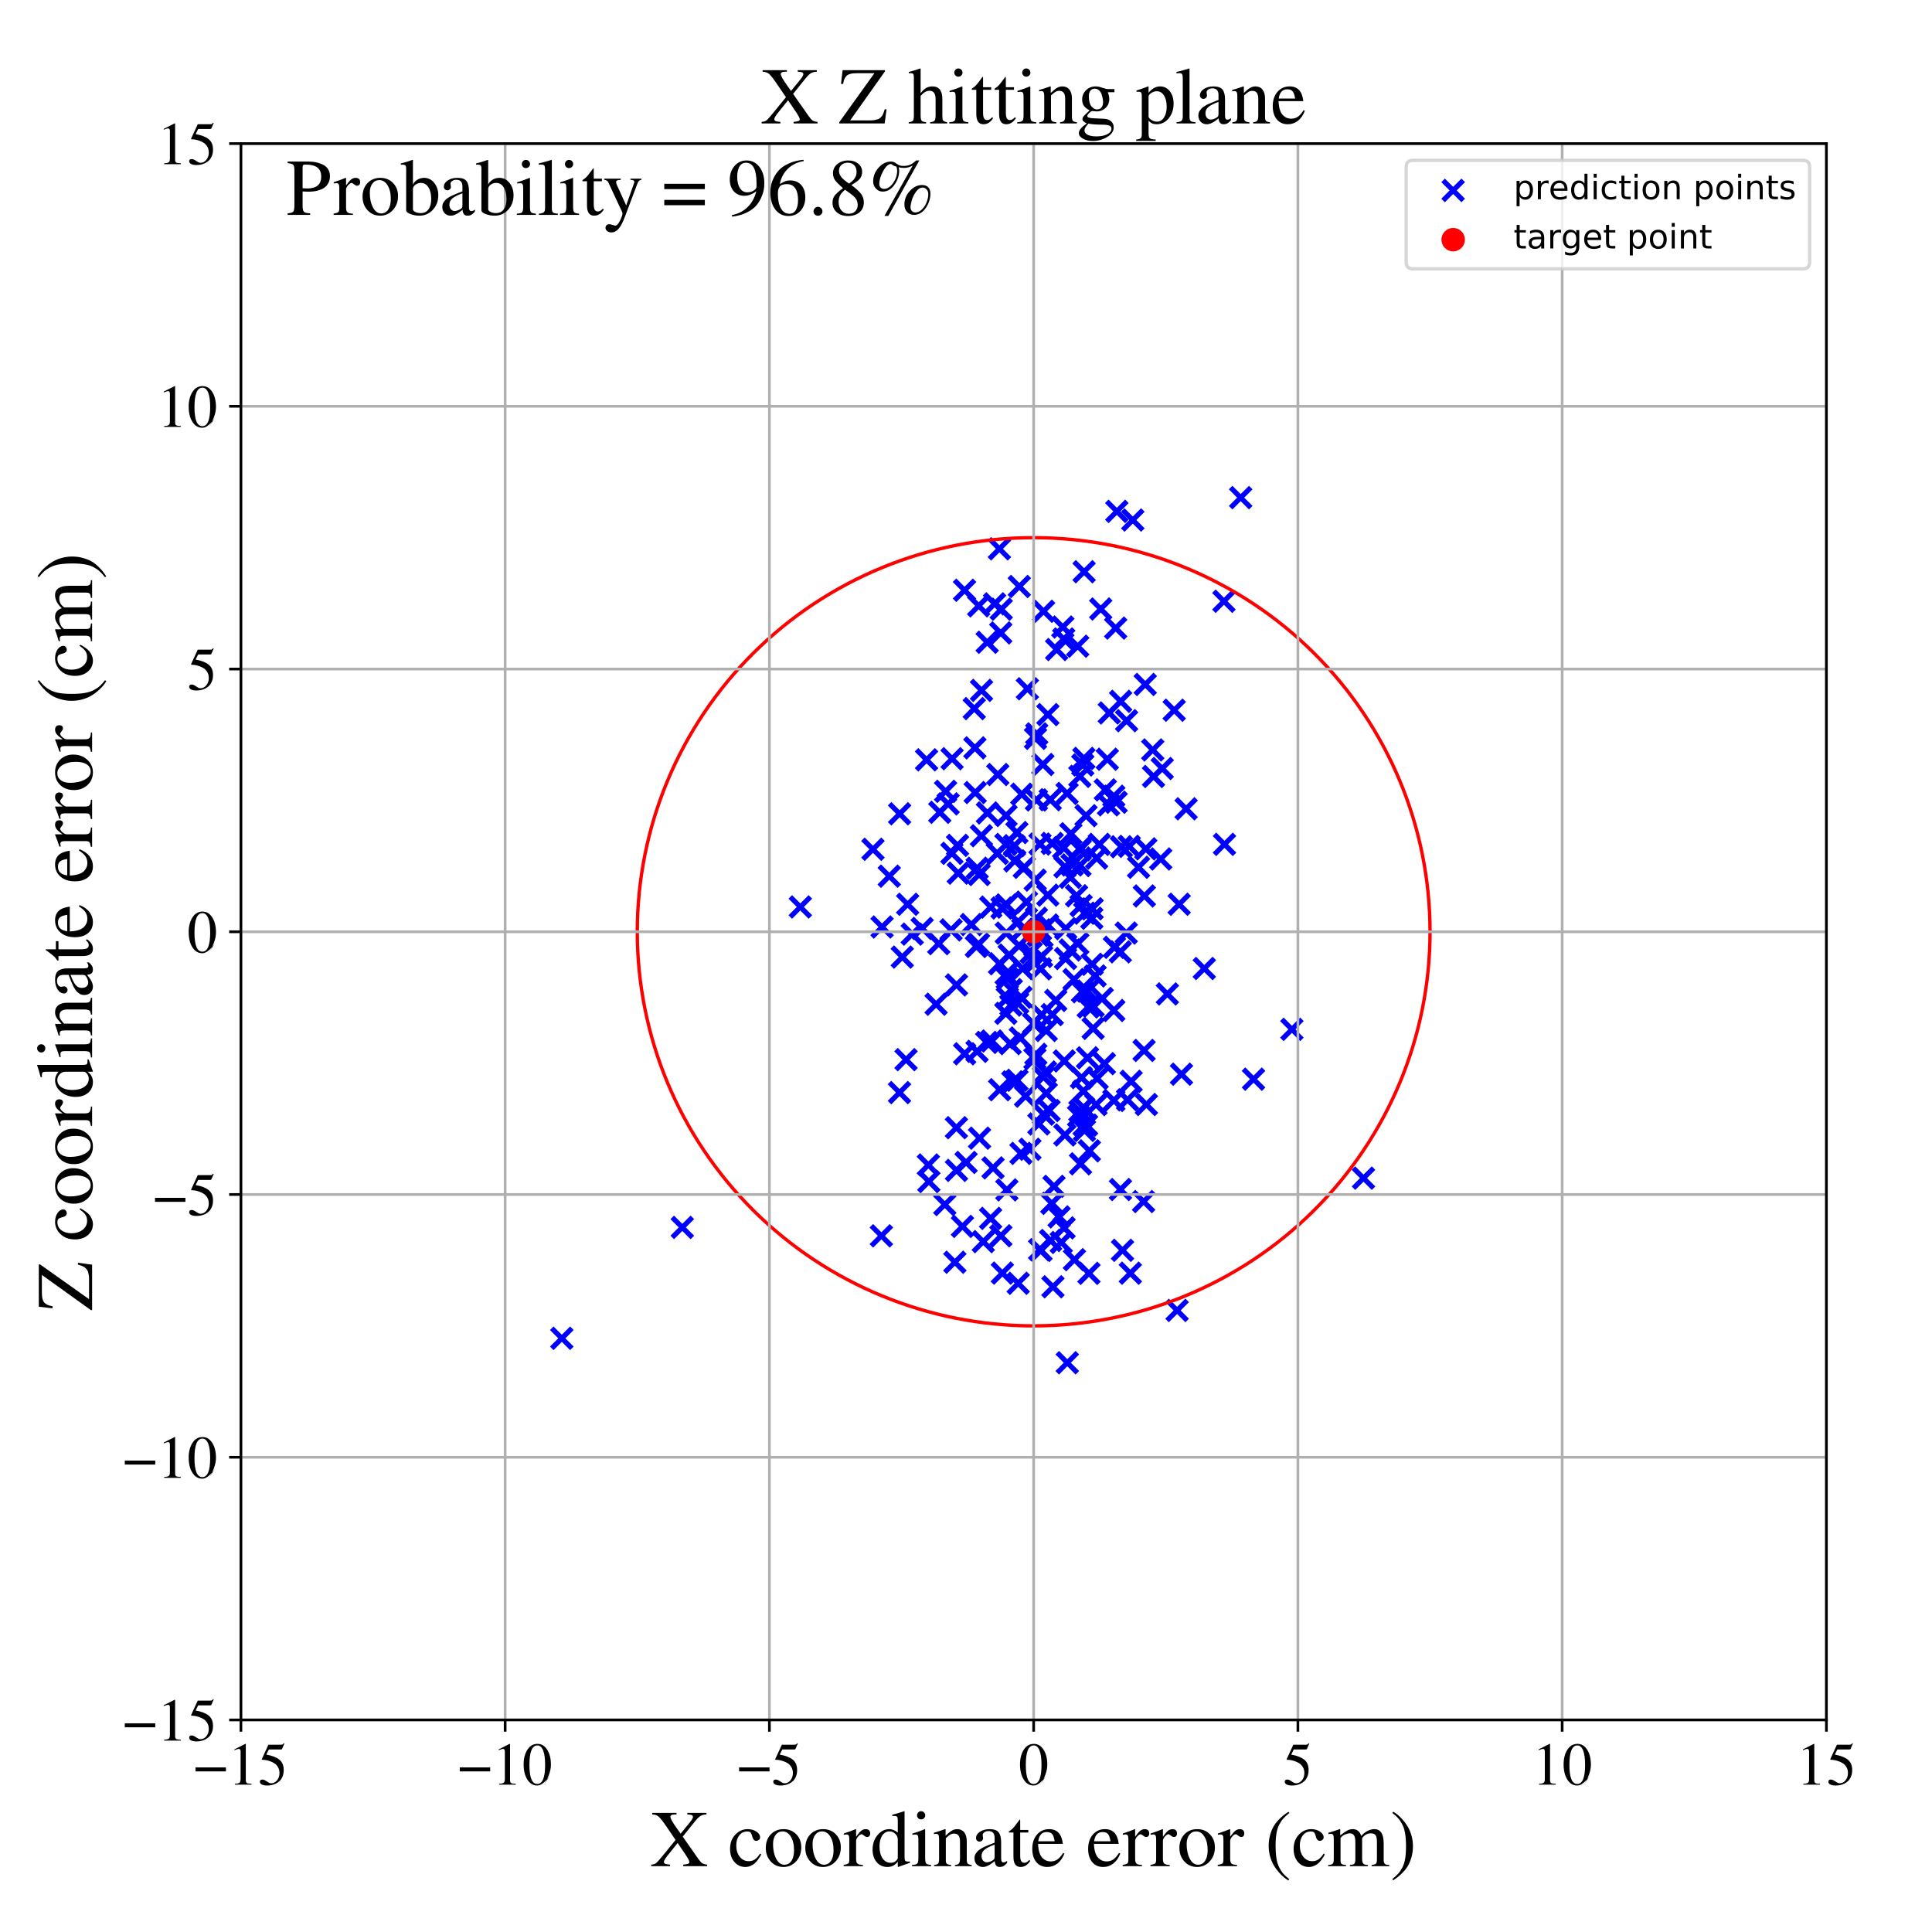 <?xml version="1.0" encoding="utf-8" standalone="no"?>
<!DOCTYPE svg PUBLIC "-//W3C//DTD SVG 1.1//EN"
  "http://www.w3.org/Graphics/SVG/1.1/DTD/svg11.dtd">
<!-- Created with matplotlib (https://matplotlib.org/) -->
<svg height="576pt" version="1.1" viewBox="0 0 576 576" width="576pt" xmlns="http://www.w3.org/2000/svg" xmlns:xlink="http://www.w3.org/1999/xlink">
 <defs>
  <style type="text/css">
*{stroke-linecap:butt;stroke-linejoin:round;}
  </style>
 </defs>
 <g id="figure_1">
  <g id="patch_1">
   <path d="M 0 576 
L 576 576 
L 576 0 
L 0 0 
z
" style="fill:#ffffff;"/>
  </g>
  <g id="axes_1">
   <g id="patch_2">
    <path d="M 71.822 512.784 
L 544.52 512.784 
L 544.52 42.802 
L 71.822 42.802 
z
" style="fill:#ffffff;"/>
   </g>
   <g id="PathCollection_1">
    <defs>
     <path d="M -3 3 
L 3 -3 
M -3 -3 
L 3 3 
" id="m3d323b78f0" style="stroke:#0000ff;stroke-width:1.5;"/>
    </defs>
    <g clip-path="url(#p3b2143c476)">
     <use style="fill:#0000ff;stroke:#0000ff;stroke-width:1.5;" x="297.482" xlink:href="#m3d323b78f0" y="230.913"/>
     <use style="fill:#0000ff;stroke:#0000ff;stroke-width:1.5;" x="302.425" xlink:href="#m3d323b78f0" y="252.136"/>
     <use style="fill:#0000ff;stroke:#0000ff;stroke-width:1.5;" x="321.968" xlink:href="#m3d323b78f0" y="258.051"/>
     <use style="fill:#0000ff;stroke:#0000ff;stroke-width:1.5;" x="341.609" xlink:href="#m3d323b78f0" y="253.074"/>
     <use style="fill:#0000ff;stroke:#0000ff;stroke-width:1.5;" x="329.254" xlink:href="#m3d323b78f0" y="317.112"/>
     <use style="fill:#0000ff;stroke:#0000ff;stroke-width:1.5;" x="295.682" xlink:href="#m3d323b78f0" y="310.354"/>
     <use style="fill:#0000ff;stroke:#0000ff;stroke-width:1.5;" x="327.737" xlink:href="#m3d323b78f0" y="251.74"/>
     <use style="fill:#0000ff;stroke:#0000ff;stroke-width:1.5;" x="306.025" xlink:href="#m3d323b78f0" y="268.955"/>
     <use style="fill:#0000ff;stroke:#0000ff;stroke-width:1.5;" x="406.511" xlink:href="#m3d323b78f0" y="351.251"/>
     <use style="fill:#0000ff;stroke:#0000ff;stroke-width:1.5;" x="294.311" xlink:href="#m3d323b78f0" y="191.485"/>
     <use style="fill:#0000ff;stroke:#0000ff;stroke-width:1.5;" x="308.981" xlink:href="#m3d323b78f0" y="273.763"/>
     <use style="fill:#0000ff;stroke:#0000ff;stroke-width:1.5;" x="311.126" xlink:href="#m3d323b78f0" y="182.249"/>
     <use style="fill:#0000ff;stroke:#0000ff;stroke-width:1.5;" x="317.244" xlink:href="#m3d323b78f0" y="366.077"/>
     <use style="fill:#0000ff;stroke:#0000ff;stroke-width:1.5;" x="335.774" xlink:href="#m3d323b78f0" y="278.18"/>
     <use style="fill:#0000ff;stroke:#0000ff;stroke-width:1.5;" x="320.968" xlink:href="#m3d323b78f0" y="267.063"/>
     <use style="fill:#0000ff;stroke:#0000ff;stroke-width:1.5;" x="167.499" xlink:href="#m3d323b78f0" y="398.996"/>
     <use style="fill:#0000ff;stroke:#0000ff;stroke-width:1.5;" x="294.178" xlink:href="#m3d323b78f0" y="310.781"/>
     <use style="fill:#0000ff;stroke:#0000ff;stroke-width:1.5;" x="287.592" xlink:href="#m3d323b78f0" y="314.174"/>
     <use style="fill:#0000ff;stroke:#0000ff;stroke-width:1.5;" x="322.314" xlink:href="#m3d323b78f0" y="269.991"/>
     <use style="fill:#0000ff;stroke:#0000ff;stroke-width:1.5;" x="285.16" xlink:href="#m3d323b78f0" y="293.639"/>
     <use style="fill:#0000ff;stroke:#0000ff;stroke-width:1.5;" x="301.407" xlink:href="#m3d323b78f0" y="299.662"/>
     <use style="fill:#0000ff;stroke:#0000ff;stroke-width:1.5;" x="309.504" xlink:href="#m3d323b78f0" y="278.873"/>
     <use style="fill:#0000ff;stroke:#0000ff;stroke-width:1.5;" x="311.093" xlink:href="#m3d323b78f0" y="321.111"/>
     <use style="fill:#0000ff;stroke:#0000ff;stroke-width:1.5;" x="286.944" xlink:href="#m3d323b78f0" y="365.638"/>
     <use style="fill:#0000ff;stroke:#0000ff;stroke-width:1.5;" x="310.054" xlink:href="#m3d323b78f0" y="251.642"/>
     <use style="fill:#0000ff;stroke:#0000ff;stroke-width:1.5;" x="299.937" xlink:href="#m3d323b78f0" y="243.139"/>
     <use style="fill:#0000ff;stroke:#0000ff;stroke-width:1.5;" x="299.972" xlink:href="#m3d323b78f0" y="290.407"/>
     <use style="fill:#0000ff;stroke:#0000ff;stroke-width:1.5;" x="337.732" xlink:href="#m3d323b78f0" y="155.041"/>
     <use style="fill:#0000ff;stroke:#0000ff;stroke-width:1.5;" x="324.189" xlink:href="#m3d323b78f0" y="295.476"/>
     <use style="fill:#0000ff;stroke:#0000ff;stroke-width:1.5;" x="321.952" xlink:href="#m3d323b78f0" y="331.275"/>
     <use style="fill:#0000ff;stroke:#0000ff;stroke-width:1.5;" x="268.179" xlink:href="#m3d323b78f0" y="325.741"/>
     <use style="fill:#0000ff;stroke:#0000ff;stroke-width:1.5;" x="323.011" xlink:href="#m3d323b78f0" y="325.299"/>
     <use style="fill:#0000ff;stroke:#0000ff;stroke-width:1.5;" x="320.327" xlink:href="#m3d323b78f0" y="375.558"/>
     <use style="fill:#0000ff;stroke:#0000ff;stroke-width:1.5;" x="323.214" xlink:href="#m3d323b78f0" y="335.48"/>
     <use style="fill:#0000ff;stroke:#0000ff;stroke-width:1.5;" x="276.245" xlink:href="#m3d323b78f0" y="226.533"/>
     <use style="fill:#0000ff;stroke:#0000ff;stroke-width:1.5;" x="350.935" xlink:href="#m3d323b78f0" y="390.684"/>
     <use style="fill:#0000ff;stroke:#0000ff;stroke-width:1.5;" x="326.762" xlink:href="#m3d323b78f0" y="329.329"/>
     <use style="fill:#0000ff;stroke:#0000ff;stroke-width:1.5;" x="301.502" xlink:href="#m3d323b78f0" y="295.03"/>
     <use style="fill:#0000ff;stroke:#0000ff;stroke-width:1.5;" x="268.213" xlink:href="#m3d323b78f0" y="242.62"/>
     <use style="fill:#0000ff;stroke:#0000ff;stroke-width:1.5;" x="308.997" xlink:href="#m3d323b78f0" y="238.496"/>
     <use style="fill:#0000ff;stroke:#0000ff;stroke-width:1.5;" x="315.746" xlink:href="#m3d323b78f0" y="362.799"/>
     <use style="fill:#0000ff;stroke:#0000ff;stroke-width:1.5;" x="310.673" xlink:href="#m3d323b78f0" y="279.164"/>
     <use style="fill:#0000ff;stroke:#0000ff;stroke-width:1.5;" x="318.2" xlink:href="#m3d323b78f0" y="406.281"/>
     <use style="fill:#0000ff;stroke:#0000ff;stroke-width:1.5;" x="265.126" xlink:href="#m3d323b78f0" y="261.221"/>
     <use style="fill:#0000ff;stroke:#0000ff;stroke-width:1.5;" x="291.92" xlink:href="#m3d323b78f0" y="260.729"/>
     <use style="fill:#0000ff;stroke:#0000ff;stroke-width:1.5;" x="283.8" xlink:href="#m3d323b78f0" y="254.402"/>
     <use style="fill:#0000ff;stroke:#0000ff;stroke-width:1.5;" x="313.581" xlink:href="#m3d323b78f0" y="358.773"/>
     <use style="fill:#0000ff;stroke:#0000ff;stroke-width:1.5;" x="306.296" xlink:href="#m3d323b78f0" y="205.348"/>
     <use style="fill:#0000ff;stroke:#0000ff;stroke-width:1.5;" x="336.992" xlink:href="#m3d323b78f0" y="379.581"/>
     <use style="fill:#0000ff;stroke:#0000ff;stroke-width:1.5;" x="373.721" xlink:href="#m3d323b78f0" y="321.743"/>
     <use style="fill:#0000ff;stroke:#0000ff;stroke-width:1.5;" x="325.512" xlink:href="#m3d323b78f0" y="273.759"/>
     <use style="fill:#0000ff;stroke:#0000ff;stroke-width:1.5;" x="295.334" xlink:href="#m3d323b78f0" y="363.239"/>
     <use style="fill:#0000ff;stroke:#0000ff;stroke-width:1.5;" x="297.956" xlink:href="#m3d323b78f0" y="163.621"/>
     <use style="fill:#0000ff;stroke:#0000ff;stroke-width:1.5;" x="302.546" xlink:href="#m3d323b78f0" y="256.662"/>
     <use style="fill:#0000ff;stroke:#0000ff;stroke-width:1.5;" x="326.496" xlink:href="#m3d323b78f0" y="290.961"/>
     <use style="fill:#0000ff;stroke:#0000ff;stroke-width:1.5;" x="285.159" xlink:href="#m3d323b78f0" y="348.932"/>
     <use style="fill:#0000ff;stroke:#0000ff;stroke-width:1.5;" x="308.528" xlink:href="#m3d323b78f0" y="287.06"/>
     <use style="fill:#0000ff;stroke:#0000ff;stroke-width:1.5;" x="332.25" xlink:href="#m3d323b78f0" y="282.426"/>
     <use style="fill:#0000ff;stroke:#0000ff;stroke-width:1.5;" x="311.704" xlink:href="#m3d323b78f0" y="319.593"/>
     <use style="fill:#0000ff;stroke:#0000ff;stroke-width:1.5;" x="319.263" xlink:href="#m3d323b78f0" y="248.57"/>
     <use style="fill:#0000ff;stroke:#0000ff;stroke-width:1.5;" x="325.893" xlink:href="#m3d323b78f0" y="299.967"/>
     <use style="fill:#0000ff;stroke:#0000ff;stroke-width:1.5;" x="296.06" xlink:href="#m3d323b78f0" y="348.188"/>
     <use style="fill:#0000ff;stroke:#0000ff;stroke-width:1.5;" x="303.404" xlink:href="#m3d323b78f0" y="299"/>
     <use style="fill:#0000ff;stroke:#0000ff;stroke-width:1.5;" x="352.244" xlink:href="#m3d323b78f0" y="320.257"/>
     <use style="fill:#0000ff;stroke:#0000ff;stroke-width:1.5;" x="309.732" xlink:href="#m3d323b78f0" y="335.091"/>
     <use style="fill:#0000ff;stroke:#0000ff;stroke-width:1.5;" x="303.194" xlink:href="#m3d323b78f0" y="322.07"/>
     <use style="fill:#0000ff;stroke:#0000ff;stroke-width:1.5;" x="323.213" xlink:href="#m3d323b78f0" y="170.455"/>
     <use style="fill:#0000ff;stroke:#0000ff;stroke-width:1.5;" x="291.092" xlink:href="#m3d323b78f0" y="282.182"/>
     <use style="fill:#0000ff;stroke:#0000ff;stroke-width:1.5;" x="313.116" xlink:href="#m3d323b78f0" y="238.426"/>
     <use style="fill:#0000ff;stroke:#0000ff;stroke-width:1.5;" x="313.705" xlink:href="#m3d323b78f0" y="251.45"/>
     <use style="fill:#0000ff;stroke:#0000ff;stroke-width:1.5;" x="346.505" xlink:href="#m3d323b78f0" y="229.119"/>
     <use style="fill:#0000ff;stroke:#0000ff;stroke-width:1.5;" x="270.61" xlink:href="#m3d323b78f0" y="269.597"/>
     <use style="fill:#0000ff;stroke:#0000ff;stroke-width:1.5;" x="330.483" xlink:href="#m3d323b78f0" y="239.958"/>
     <use style="fill:#0000ff;stroke:#0000ff;stroke-width:1.5;" x="276.926" xlink:href="#m3d323b78f0" y="352.264"/>
     <use style="fill:#0000ff;stroke:#0000ff;stroke-width:1.5;" x="283.848" xlink:href="#m3d323b78f0" y="226.2"/>
     <use style="fill:#0000ff;stroke:#0000ff;stroke-width:1.5;" x="317.735" xlink:href="#m3d323b78f0" y="276.857"/>
     <use style="fill:#0000ff;stroke:#0000ff;stroke-width:1.5;" x="326.956" xlink:href="#m3d323b78f0" y="255.821"/>
     <use style="fill:#0000ff;stroke:#0000ff;stroke-width:1.5;" x="319.07" xlink:href="#m3d323b78f0" y="283.223"/>
     <use style="fill:#0000ff;stroke:#0000ff;stroke-width:1.5;" x="301.193" xlink:href="#m3d323b78f0" y="311.14"/>
     <use style="fill:#0000ff;stroke:#0000ff;stroke-width:1.5;" x="310.525" xlink:href="#m3d323b78f0" y="285.161"/>
     <use style="fill:#0000ff;stroke:#0000ff;stroke-width:1.5;" x="316.405" xlink:href="#m3d323b78f0" y="370.424"/>
     <use style="fill:#0000ff;stroke:#0000ff;stroke-width:1.5;" x="298.737" xlink:href="#m3d323b78f0" y="270.702"/>
     <use style="fill:#0000ff;stroke:#0000ff;stroke-width:1.5;" x="285.471" xlink:href="#m3d323b78f0" y="252.033"/>
     <use style="fill:#0000ff;stroke:#0000ff;stroke-width:1.5;" x="313.729" xlink:href="#m3d323b78f0" y="302.489"/>
     <use style="fill:#0000ff;stroke:#0000ff;stroke-width:1.5;" x="385.16" xlink:href="#m3d323b78f0" y="306.886"/>
     <use style="fill:#0000ff;stroke:#0000ff;stroke-width:1.5;" x="310.193" xlink:href="#m3d323b78f0" y="277.214"/>
     <use style="fill:#0000ff;stroke:#0000ff;stroke-width:1.5;" x="323.947" xlink:href="#m3d323b78f0" y="335.445"/>
     <use style="fill:#0000ff;stroke:#0000ff;stroke-width:1.5;" x="307.426" xlink:href="#m3d323b78f0" y="284.023"/>
     <use style="fill:#0000ff;stroke:#0000ff;stroke-width:1.5;" x="322.118" xlink:href="#m3d323b78f0" y="252.81"/>
     <use style="fill:#0000ff;stroke:#0000ff;stroke-width:1.5;" x="291.783" xlink:href="#m3d323b78f0" y="180.619"/>
     <use style="fill:#0000ff;stroke:#0000ff;stroke-width:1.5;" x="314.755" xlink:href="#m3d323b78f0" y="298.263"/>
     <use style="fill:#0000ff;stroke:#0000ff;stroke-width:1.5;" x="290.464" xlink:href="#m3d323b78f0" y="211.256"/>
     <use style="fill:#0000ff;stroke:#0000ff;stroke-width:1.5;" x="317.499" xlink:href="#m3d323b78f0" y="258.433"/>
     <use style="fill:#0000ff;stroke:#0000ff;stroke-width:1.5;" x="291.288" xlink:href="#m3d323b78f0" y="313.448"/>
     <use style="fill:#0000ff;stroke:#0000ff;stroke-width:1.5;" x="336.153" xlink:href="#m3d323b78f0" y="327.898"/>
     <use style="fill:#0000ff;stroke:#0000ff;stroke-width:1.5;" x="284.679" xlink:href="#m3d323b78f0" y="376.316"/>
     <use style="fill:#0000ff;stroke:#0000ff;stroke-width:1.5;" x="303.893" xlink:href="#m3d323b78f0" y="174.856"/>
     <use style="fill:#0000ff;stroke:#0000ff;stroke-width:1.5;" x="310.917" xlink:href="#m3d323b78f0" y="227.923"/>
     <use style="fill:#0000ff;stroke:#0000ff;stroke-width:1.5;" x="310.534" xlink:href="#m3d323b78f0" y="302.515"/>
     <use style="fill:#0000ff;stroke:#0000ff;stroke-width:1.5;" x="334.329" xlink:href="#m3d323b78f0" y="252.454"/>
     <use style="fill:#0000ff;stroke:#0000ff;stroke-width:1.5;" x="304.197" xlink:href="#m3d323b78f0" y="309.456"/>
     <use style="fill:#0000ff;stroke:#0000ff;stroke-width:1.5;" x="282.666" xlink:href="#m3d323b78f0" y="239.66"/>
     <use style="fill:#0000ff;stroke:#0000ff;stroke-width:1.5;" x="290.74" xlink:href="#m3d323b78f0" y="236.286"/>
     <use style="fill:#0000ff;stroke:#0000ff;stroke-width:1.5;" x="308.823" xlink:href="#m3d323b78f0" y="314.332"/>
     <use style="fill:#0000ff;stroke:#0000ff;stroke-width:1.5;" x="320.204" xlink:href="#m3d323b78f0" y="292.035"/>
     <use style="fill:#0000ff;stroke:#0000ff;stroke-width:1.5;" x="323.777" xlink:href="#m3d323b78f0" y="243.189"/>
     <use style="fill:#0000ff;stroke:#0000ff;stroke-width:1.5;" x="323.399" xlink:href="#m3d323b78f0" y="272.256"/>
     <use style="fill:#0000ff;stroke:#0000ff;stroke-width:1.5;" x="321.94" xlink:href="#m3d323b78f0" y="231.46"/>
     <use style="fill:#0000ff;stroke:#0000ff;stroke-width:1.5;" x="312.384" xlink:href="#m3d323b78f0" y="266.878"/>
     <use style="fill:#0000ff;stroke:#0000ff;stroke-width:1.5;" x="295.374" xlink:href="#m3d323b78f0" y="270.438"/>
     <use style="fill:#0000ff;stroke:#0000ff;stroke-width:1.5;" x="298.022" xlink:href="#m3d323b78f0" y="324.879"/>
     <use style="fill:#0000ff;stroke:#0000ff;stroke-width:1.5;" x="317.141" xlink:href="#m3d323b78f0" y="190.503"/>
     <use style="fill:#0000ff;stroke:#0000ff;stroke-width:1.5;" x="323.145" xlink:href="#m3d323b78f0" y="226.101"/>
     <use style="fill:#0000ff;stroke:#0000ff;stroke-width:1.5;" x="291.732" xlink:href="#m3d323b78f0" y="281.495"/>
     <use style="fill:#0000ff;stroke:#0000ff;stroke-width:1.5;" x="303.544" xlink:href="#m3d323b78f0" y="274.813"/>
     <use style="fill:#0000ff;stroke:#0000ff;stroke-width:1.5;" x="351.555" xlink:href="#m3d323b78f0" y="269.588"/>
     <use style="fill:#0000ff;stroke:#0000ff;stroke-width:1.5;" x="322.819" xlink:href="#m3d323b78f0" y="228.056"/>
     <use style="fill:#0000ff;stroke:#0000ff;stroke-width:1.5;" x="317.48" xlink:href="#m3d323b78f0" y="338.385"/>
     <use style="fill:#0000ff;stroke:#0000ff;stroke-width:1.5;" x="316.868" xlink:href="#m3d323b78f0" y="186.94"/>
     <use style="fill:#0000ff;stroke:#0000ff;stroke-width:1.5;" x="341.435" xlink:href="#m3d323b78f0" y="204.057"/>
     <use style="fill:#0000ff;stroke:#0000ff;stroke-width:1.5;" x="304.38" xlink:href="#m3d323b78f0" y="343.863"/>
     <use style="fill:#0000ff;stroke:#0000ff;stroke-width:1.5;" x="332.621" xlink:href="#m3d323b78f0" y="187.258"/>
     <use style="fill:#0000ff;stroke:#0000ff;stroke-width:1.5;" x="343.674" xlink:href="#m3d323b78f0" y="223.586"/>
     <use style="fill:#0000ff;stroke:#0000ff;stroke-width:1.5;" x="308.535" xlink:href="#m3d323b78f0" y="315.638"/>
     <use style="fill:#0000ff;stroke:#0000ff;stroke-width:1.5;" x="270.122" xlink:href="#m3d323b78f0" y="315.921"/>
     <use style="fill:#0000ff;stroke:#0000ff;stroke-width:1.5;" x="299.903" xlink:href="#m3d323b78f0" y="251.765"/>
     <use style="fill:#0000ff;stroke:#0000ff;stroke-width:1.5;" x="322.438" xlink:href="#m3d323b78f0" y="321.284"/>
     <use style="fill:#0000ff;stroke:#0000ff;stroke-width:1.5;" x="317.115" xlink:href="#m3d323b78f0" y="252.743"/>
     <use style="fill:#0000ff;stroke:#0000ff;stroke-width:1.5;" x="311.915" xlink:href="#m3d323b78f0" y="307.228"/>
     <use style="fill:#0000ff;stroke:#0000ff;stroke-width:1.5;" x="292.626" xlink:href="#m3d323b78f0" y="205.829"/>
     <use style="fill:#0000ff;stroke:#0000ff;stroke-width:1.5;" x="304.402" xlink:href="#m3d323b78f0" y="297.322"/>
     <use style="fill:#0000ff;stroke:#0000ff;stroke-width:1.5;" x="348.033" xlink:href="#m3d323b78f0" y="296.328"/>
     <use style="fill:#0000ff;stroke:#0000ff;stroke-width:1.5;" x="298.389" xlink:href="#m3d323b78f0" y="368.433"/>
     <use style="fill:#0000ff;stroke:#0000ff;stroke-width:1.5;" x="317.301" xlink:href="#m3d323b78f0" y="316.308"/>
     <use style="fill:#0000ff;stroke:#0000ff;stroke-width:1.5;" x="203.422" xlink:href="#m3d323b78f0" y="365.936"/>
     <use style="fill:#0000ff;stroke:#0000ff;stroke-width:1.5;" x="369.893" xlink:href="#m3d323b78f0" y="148.36"/>
     <use style="fill:#0000ff;stroke:#0000ff;stroke-width:1.5;" x="328.608" xlink:href="#m3d323b78f0" y="297.676"/>
     <use style="fill:#0000ff;stroke:#0000ff;stroke-width:1.5;" x="322.042" xlink:href="#m3d323b78f0" y="253.34"/>
     <use style="fill:#0000ff;stroke:#0000ff;stroke-width:1.5;" x="291.331" xlink:href="#m3d323b78f0" y="258.851"/>
     <use style="fill:#0000ff;stroke:#0000ff;stroke-width:1.5;" x="304.929" xlink:href="#m3d323b78f0" y="277.018"/>
     <use style="fill:#0000ff;stroke:#0000ff;stroke-width:1.5;" x="323.101" xlink:href="#m3d323b78f0" y="330.272"/>
     <use style="fill:#0000ff;stroke:#0000ff;stroke-width:1.5;" x="308.153" xlink:href="#m3d323b78f0" y="305.159"/>
     <use style="fill:#0000ff;stroke:#0000ff;stroke-width:1.5;" x="285.143" xlink:href="#m3d323b78f0" y="336.205"/>
     <use style="fill:#0000ff;stroke:#0000ff;stroke-width:1.5;" x="332.067" xlink:href="#m3d323b78f0" y="237.389"/>
     <use style="fill:#0000ff;stroke:#0000ff;stroke-width:1.5;" x="321.56" xlink:href="#m3d323b78f0" y="332.776"/>
     <use style="fill:#0000ff;stroke:#0000ff;stroke-width:1.5;" x="294.383" xlink:href="#m3d323b78f0" y="242.357"/>
     <use style="fill:#0000ff;stroke:#0000ff;stroke-width:1.5;" x="321.334" xlink:href="#m3d323b78f0" y="281.344"/>
     <use style="fill:#0000ff;stroke:#0000ff;stroke-width:1.5;" x="317.682" xlink:href="#m3d323b78f0" y="285.768"/>
     <use style="fill:#0000ff;stroke:#0000ff;stroke-width:1.5;" x="287.569" xlink:href="#m3d323b78f0" y="175.982"/>
     <use style="fill:#0000ff;stroke:#0000ff;stroke-width:1.5;" x="332.758" xlink:href="#m3d323b78f0" y="239.181"/>
     <use style="fill:#0000ff;stroke:#0000ff;stroke-width:1.5;" x="325.6" xlink:href="#m3d323b78f0" y="287.484"/>
     <use style="fill:#0000ff;stroke:#0000ff;stroke-width:1.5;" x="262.775" xlink:href="#m3d323b78f0" y="368.449"/>
     <use style="fill:#0000ff;stroke:#0000ff;stroke-width:1.5;" x="336.658" xlink:href="#m3d323b78f0" y="252.329"/>
     <use style="fill:#0000ff;stroke:#0000ff;stroke-width:1.5;" x="323.318" xlink:href="#m3d323b78f0" y="337.011"/>
     <use style="fill:#0000ff;stroke:#0000ff;stroke-width:1.5;" x="332.089" xlink:href="#m3d323b78f0" y="328.082"/>
     <use style="fill:#0000ff;stroke:#0000ff;stroke-width:1.5;" x="309.949" xlink:href="#m3d323b78f0" y="372.568"/>
     <use style="fill:#0000ff;stroke:#0000ff;stroke-width:1.5;" x="297.339" xlink:href="#m3d323b78f0" y="254.443"/>
     <use style="fill:#0000ff;stroke:#0000ff;stroke-width:1.5;" x="341.784" xlink:href="#m3d323b78f0" y="329.296"/>
     <use style="fill:#0000ff;stroke:#0000ff;stroke-width:1.5;" x="271.973" xlink:href="#m3d323b78f0" y="278.498"/>
     <use style="fill:#0000ff;stroke:#0000ff;stroke-width:1.5;" x="290.651" xlink:href="#m3d323b78f0" y="222.96"/>
     <use style="fill:#0000ff;stroke:#0000ff;stroke-width:1.5;" x="335.877" xlink:href="#m3d323b78f0" y="214.865"/>
     <use style="fill:#0000ff;stroke:#0000ff;stroke-width:1.5;" x="308.635" xlink:href="#m3d323b78f0" y="262.391"/>
     <use style="fill:#0000ff;stroke:#0000ff;stroke-width:1.5;" x="285.688" xlink:href="#m3d323b78f0" y="260.315"/>
     <use style="fill:#0000ff;stroke:#0000ff;stroke-width:1.5;" x="300.864" xlink:href="#m3d323b78f0" y="284.734"/>
     <use style="fill:#0000ff;stroke:#0000ff;stroke-width:1.5;" x="298.503" xlink:href="#m3d323b78f0" y="181.624"/>
     <use style="fill:#0000ff;stroke:#0000ff;stroke-width:1.5;" x="322.73" xlink:href="#m3d323b78f0" y="295.671"/>
     <use style="fill:#0000ff;stroke:#0000ff;stroke-width:1.5;" x="332.969" xlink:href="#m3d323b78f0" y="152.462"/>
     <use style="fill:#0000ff;stroke:#0000ff;stroke-width:1.5;" x="332.071" xlink:href="#m3d323b78f0" y="301.266"/>
     <use style="fill:#0000ff;stroke:#0000ff;stroke-width:1.5;" x="330.722" xlink:href="#m3d323b78f0" y="212.56"/>
     <use style="fill:#0000ff;stroke:#0000ff;stroke-width:1.5;" x="334.098" xlink:href="#m3d323b78f0" y="209.095"/>
     <use style="fill:#0000ff;stroke:#0000ff;stroke-width:1.5;" x="330.13" xlink:href="#m3d323b78f0" y="226.354"/>
     <use style="fill:#0000ff;stroke:#0000ff;stroke-width:1.5;" x="327.096" xlink:href="#m3d323b78f0" y="321.522"/>
     <use style="fill:#0000ff;stroke:#0000ff;stroke-width:1.5;" x="365.064" xlink:href="#m3d323b78f0" y="251.729"/>
     <use style="fill:#0000ff;stroke:#0000ff;stroke-width:1.5;" x="304.902" xlink:href="#m3d323b78f0" y="288.747"/>
     <use style="fill:#0000ff;stroke:#0000ff;stroke-width:1.5;" x="353.626" xlink:href="#m3d323b78f0" y="241.134"/>
     <use style="fill:#0000ff;stroke:#0000ff;stroke-width:1.5;" x="312.331" xlink:href="#m3d323b78f0" y="275.767"/>
     <use style="fill:#0000ff;stroke:#0000ff;stroke-width:1.5;" x="324.651" xlink:href="#m3d323b78f0" y="379.623"/>
     <use style="fill:#0000ff;stroke:#0000ff;stroke-width:1.5;" x="293.153" xlink:href="#m3d323b78f0" y="370.179"/>
     <use style="fill:#0000ff;stroke:#0000ff;stroke-width:1.5;" x="329.535" xlink:href="#m3d323b78f0" y="235.489"/>
     <use style="fill:#0000ff;stroke:#0000ff;stroke-width:1.5;" x="299.874" xlink:href="#m3d323b78f0" y="302.11"/>
     <use style="fill:#0000ff;stroke:#0000ff;stroke-width:1.5;" x="276.783" xlink:href="#m3d323b78f0" y="347.319"/>
     <use style="fill:#0000ff;stroke:#0000ff;stroke-width:1.5;" x="319.111" xlink:href="#m3d323b78f0" y="261.574"/>
     <use style="fill:#0000ff;stroke:#0000ff;stroke-width:1.5;" x="339.44" xlink:href="#m3d323b78f0" y="258.564"/>
     <use style="fill:#0000ff;stroke:#0000ff;stroke-width:1.5;" x="304.628" xlink:href="#m3d323b78f0" y="236.788"/>
     <use style="fill:#0000ff;stroke:#0000ff;stroke-width:1.5;" x="303.164" xlink:href="#m3d323b78f0" y="248.213"/>
     <use style="fill:#0000ff;stroke:#0000ff;stroke-width:1.5;" x="300.178" xlink:href="#m3d323b78f0" y="354.753"/>
     <use style="fill:#0000ff;stroke:#0000ff;stroke-width:1.5;" x="260.264" xlink:href="#m3d323b78f0" y="253.202"/>
     <use style="fill:#0000ff;stroke:#0000ff;stroke-width:1.5;" x="269.005" xlink:href="#m3d323b78f0" y="285.346"/>
     <use style="fill:#0000ff;stroke:#0000ff;stroke-width:1.5;" x="298.357" xlink:href="#m3d323b78f0" y="188.695"/>
     <use style="fill:#0000ff;stroke:#0000ff;stroke-width:1.5;" x="337.227" xlink:href="#m3d323b78f0" y="322.377"/>
     <use style="fill:#0000ff;stroke:#0000ff;stroke-width:1.5;" x="314.229" xlink:href="#m3d323b78f0" y="353.694"/>
     <use style="fill:#0000ff;stroke:#0000ff;stroke-width:1.5;" x="333.997" xlink:href="#m3d323b78f0" y="283.779"/>
     <use style="fill:#0000ff;stroke:#0000ff;stroke-width:1.5;" x="312.754" xlink:href="#m3d323b78f0" y="331.084"/>
     <use style="fill:#0000ff;stroke:#0000ff;stroke-width:1.5;" x="309.088" xlink:href="#m3d323b78f0" y="218.797"/>
     <use style="fill:#0000ff;stroke:#0000ff;stroke-width:1.5;" x="288.02" xlink:href="#m3d323b78f0" y="346.568"/>
     <use style="fill:#0000ff;stroke:#0000ff;stroke-width:1.5;" x="289.592" xlink:href="#m3d323b78f0" y="275.65"/>
     <use style="fill:#0000ff;stroke:#0000ff;stroke-width:1.5;" x="301.951" xlink:href="#m3d323b78f0" y="322.541"/>
     <use style="fill:#0000ff;stroke:#0000ff;stroke-width:1.5;" x="262.978" xlink:href="#m3d323b78f0" y="276.373"/>
     <use style="fill:#0000ff;stroke:#0000ff;stroke-width:1.5;" x="292.031" xlink:href="#m3d323b78f0" y="339.329"/>
     <use style="fill:#0000ff;stroke:#0000ff;stroke-width:1.5;" x="313.223" xlink:href="#m3d323b78f0" y="369.837"/>
     <use style="fill:#0000ff;stroke:#0000ff;stroke-width:1.5;" x="303.81" xlink:href="#m3d323b78f0" y="281.96"/>
     <use style="fill:#0000ff;stroke:#0000ff;stroke-width:1.5;" x="310.211" xlink:href="#m3d323b78f0" y="288.845"/>
     <use style="fill:#0000ff;stroke:#0000ff;stroke-width:1.5;" x="324.22" xlink:href="#m3d323b78f0" y="315.363"/>
     <use style="fill:#0000ff;stroke:#0000ff;stroke-width:1.5;" x="274.928" xlink:href="#m3d323b78f0" y="276.798"/>
     <use style="fill:#0000ff;stroke:#0000ff;stroke-width:1.5;" x="300.01" xlink:href="#m3d323b78f0" y="278.191"/>
     <use style="fill:#0000ff;stroke:#0000ff;stroke-width:1.5;" x="350.074" xlink:href="#m3d323b78f0" y="211.74"/>
     <use style="fill:#0000ff;stroke:#0000ff;stroke-width:1.5;" x="324.775" xlink:href="#m3d323b78f0" y="343.101"/>
     <use style="fill:#0000ff;stroke:#0000ff;stroke-width:1.5;" x="315.025" xlink:href="#m3d323b78f0" y="193.655"/>
     <use style="fill:#0000ff;stroke:#0000ff;stroke-width:1.5;" x="328.168" xlink:href="#m3d323b78f0" y="181.564"/>
     <use style="fill:#0000ff;stroke:#0000ff;stroke-width:1.5;" x="318.146" xlink:href="#m3d323b78f0" y="236.548"/>
     <use style="fill:#0000ff;stroke:#0000ff;stroke-width:1.5;" x="341.17" xlink:href="#m3d323b78f0" y="267.117"/>
     <use style="fill:#0000ff;stroke:#0000ff;stroke-width:1.5;" x="311.064" xlink:href="#m3d323b78f0" y="332.179"/>
     <use style="fill:#0000ff;stroke:#0000ff;stroke-width:1.5;" x="364.899" xlink:href="#m3d323b78f0" y="179.257"/>
     <use style="fill:#0000ff;stroke:#0000ff;stroke-width:1.5;" x="279.085" xlink:href="#m3d323b78f0" y="299.394"/>
     <use style="fill:#0000ff;stroke:#0000ff;stroke-width:1.5;" x="280.183" xlink:href="#m3d323b78f0" y="242.175"/>
     <use style="fill:#0000ff;stroke:#0000ff;stroke-width:1.5;" x="359.043" xlink:href="#m3d323b78f0" y="288.75"/>
     <use style="fill:#0000ff;stroke:#0000ff;stroke-width:1.5;" x="281.68" xlink:href="#m3d323b78f0" y="359.126"/>
     <use style="fill:#0000ff;stroke:#0000ff;stroke-width:1.5;" x="325.9" xlink:href="#m3d323b78f0" y="306.599"/>
     <use style="fill:#0000ff;stroke:#0000ff;stroke-width:1.5;" x="300.315" xlink:href="#m3d323b78f0" y="291.722"/>
     <use style="fill:#0000ff;stroke:#0000ff;stroke-width:1.5;" x="298.84" xlink:href="#m3d323b78f0" y="379.562"/>
     <use style="fill:#0000ff;stroke:#0000ff;stroke-width:1.5;" x="292.59" xlink:href="#m3d323b78f0" y="249.169"/>
     <use style="fill:#0000ff;stroke:#0000ff;stroke-width:1.5;" x="300.064" xlink:href="#m3d323b78f0" y="269.788"/>
     <use style="fill:#0000ff;stroke:#0000ff;stroke-width:1.5;" x="311.924" xlink:href="#m3d323b78f0" y="325.935"/>
     <use style="fill:#0000ff;stroke:#0000ff;stroke-width:1.5;" x="305.758" xlink:href="#m3d323b78f0" y="326.808"/>
     <use style="fill:#0000ff;stroke:#0000ff;stroke-width:1.5;" x="340.943" xlink:href="#m3d323b78f0" y="358.218"/>
     <use style="fill:#0000ff;stroke:#0000ff;stroke-width:1.5;" x="308.724" xlink:href="#m3d323b78f0" y="220.128"/>
     <use style="fill:#0000ff;stroke:#0000ff;stroke-width:1.5;" x="297.995" xlink:href="#m3d323b78f0" y="287.319"/>
     <use style="fill:#0000ff;stroke:#0000ff;stroke-width:1.5;" x="310.357" xlink:href="#m3d323b78f0" y="372.79"/>
     <use style="fill:#0000ff;stroke:#0000ff;stroke-width:1.5;" x="321.304" xlink:href="#m3d323b78f0" y="192.659"/>
     <use style="fill:#0000ff;stroke:#0000ff;stroke-width:1.5;" x="312.411" xlink:href="#m3d323b78f0" y="213.05"/>
     <use style="fill:#0000ff;stroke:#0000ff;stroke-width:1.5;" x="303.562" xlink:href="#m3d323b78f0" y="382.592"/>
     <use style="fill:#0000ff;stroke:#0000ff;stroke-width:1.5;" x="313.923" xlink:href="#m3d323b78f0" y="383.634"/>
     <use style="fill:#0000ff;stroke:#0000ff;stroke-width:1.5;" x="307.053" xlink:href="#m3d323b78f0" y="342.639"/>
     <use style="fill:#0000ff;stroke:#0000ff;stroke-width:1.5;" x="319.631" xlink:href="#m3d323b78f0" y="257.873"/>
     <use style="fill:#0000ff;stroke:#0000ff;stroke-width:1.5;" x="334.048" xlink:href="#m3d323b78f0" y="354.637"/>
     <use style="fill:#0000ff;stroke:#0000ff;stroke-width:1.5;" x="346.053" xlink:href="#m3d323b78f0" y="256.095"/>
     <use style="fill:#0000ff;stroke:#0000ff;stroke-width:1.5;" x="341.094" xlink:href="#m3d323b78f0" y="313.177"/>
     <use style="fill:#0000ff;stroke:#0000ff;stroke-width:1.5;" x="283.541" xlink:href="#m3d323b78f0" y="277.235"/>
     <use style="fill:#0000ff;stroke:#0000ff;stroke-width:1.5;" x="279.872" xlink:href="#m3d323b78f0" y="281.334"/>
     <use style="fill:#0000ff;stroke:#0000ff;stroke-width:1.5;" x="238.608" xlink:href="#m3d323b78f0" y="270.4"/>
     <use style="fill:#0000ff;stroke:#0000ff;stroke-width:1.5;" x="300.325" xlink:href="#m3d323b78f0" y="297.524"/>
     <use style="fill:#0000ff;stroke:#0000ff;stroke-width:1.5;" x="281.913" xlink:href="#m3d323b78f0" y="235.93"/>
     <use style="fill:#0000ff;stroke:#0000ff;stroke-width:1.5;" x="296.524" xlink:href="#m3d323b78f0" y="180.027"/>
     <use style="fill:#0000ff;stroke:#0000ff;stroke-width:1.5;" x="325.6" xlink:href="#m3d323b78f0" y="270.955"/>
     <use style="fill:#0000ff;stroke:#0000ff;stroke-width:1.5;" x="343.906" xlink:href="#m3d323b78f0" y="231.5"/>
     <use style="fill:#0000ff;stroke:#0000ff;stroke-width:1.5;" x="322.134" xlink:href="#m3d323b78f0" y="346.975"/>
     <use style="fill:#0000ff;stroke:#0000ff;stroke-width:1.5;" x="305.37" xlink:href="#m3d323b78f0" y="258.587"/>
     <use style="fill:#0000ff;stroke:#0000ff;stroke-width:1.5;" x="334.666" xlink:href="#m3d323b78f0" y="372.763"/>
     <use style="fill:#0000ff;stroke:#0000ff;stroke-width:1.5;" x="324.444" xlink:href="#m3d323b78f0" y="300.208"/>
    </g>
   </g>
   <g id="PathCollection_2">
    <defs>
     <path d="M 0 3 
C 0.796 3 1.559 2.684 2.121 2.121 
C 2.684 1.559 3 0.796 3 0 
C 3 -0.796 2.684 -1.559 2.121 -2.121 
C 1.559 -2.684 0.796 -3 0 -3 
C -0.796 -3 -1.559 -2.684 -2.121 -2.121 
C -2.684 -1.559 -3 -0.796 -3 0 
C -3 0.796 -2.684 1.559 -2.121 2.121 
C -1.559 2.684 -0.796 3 0 3 
z
" id="m7bf89c735b" style="stroke:#ff0000;"/>
    </defs>
    <g clip-path="url(#p3b2143c476)">
     <use style="fill:#ff0000;stroke:#ff0000;" x="308.171" xlink:href="#m7bf89c735b" y="277.793"/>
    </g>
   </g>
   <g id="patch_3">
    <path clip-path="url(#p3b2143c476)" d="M 308.171 395.288 
C 339.511 395.288 369.572 382.908 391.733 360.875 
C 413.894 338.841 426.346 308.953 426.346 277.793 
C 426.346 246.633 413.894 216.745 391.733 194.711 
C 369.572 172.677 339.511 160.297 308.171 160.297 
C 276.831 160.297 246.77 172.677 224.609 194.711 
C 202.448 216.745 189.997 246.633 189.997 277.793 
C 189.997 308.953 202.448 338.841 224.609 360.875 
C 246.77 382.908 276.831 395.288 308.171 395.288 
z
" style="fill:none;stroke:#ff0000;stroke-linejoin:miter;"/>
   </g>
   <g id="matplotlib.axis_1">
    <g id="xtick_1">
     <g id="line2d_1">
      <path clip-path="url(#p3b2143c476)" d="M 71.822 512.784 
L 71.822 42.802 
" style="fill:none;stroke:#b0b0b0;stroke-linecap:square;stroke-width:0.8;"/>
     </g>
     <g id="line2d_2">
      <defs>
       <path d="M 0 0 
L 0 3.5 
" id="m55f33d2314" style="stroke:#000000;stroke-width:0.8;"/>
      </defs>
      <g>
       <use style="stroke:#000000;stroke-width:0.8;" x="71.822" xlink:href="#m55f33d2314" y="512.784"/>
      </g>
     </g>
     <g id="text_1">
      <!-- −15 -->
      <defs>
       <path d="M 3 22 
L 3 28.594 
L 53.406 28.594 
L 53.406 22 
z
" id="FreeSerif-8722"/>
       <path d="M 18.297 59.297 
Q 16.5 59.297 11.094 57.094 
L 11.094 58.5 
L 29.094 67.594 
L 29.906 67.406 
L 29.906 7.406 
Q 29.906 3.797 31.703 2.688 
Q 33.5 1.594 39.406 1.5 
L 39.406 0 
L 11.797 0 
L 11.797 1.5 
Q 17.406 1.703 19.344 3.141 
Q 21.297 4.594 21.297 9.297 
L 21.297 54.594 
Q 21.297 59.297 18.297 59.297 
z
" id="FreeSerif-49"/>
       <path d="M 35.703 19.406 
Q 35.703 24.703 33.344 28.797 
Q 31 32.906 27.641 35.156 
Q 24.297 37.406 20.141 38.844 
Q 16 40.297 12.953 40.75 
Q 9.906 41.203 7.594 41.203 
Q 6.406 41.203 6.406 42 
Q 6.406 42.297 6.5 42.5 
L 17.406 66.203 
L 38.297 66.203 
Q 39.906 66.203 40.844 66.703 
Q 41.797 67.203 42.906 68.797 
L 43.797 68.094 
L 40 59.203 
Q 39.594 58.297 37.703 58.297 
L 18.094 58.297 
L 13.906 49.797 
Q 28.5 47.203 35.594 41.344 
Q 42.703 35.5 42.703 24.203 
Q 42.703 18.297 40.844 13.688 
Q 39 9.094 36.141 6.297 
Q 33.297 3.5 29.547 1.703 
Q 25.797 -0.094 22.344 -0.75 
Q 18.906 -1.406 15.406 -1.406 
Q 9.797 -1.406 6.5 0.25 
Q 3.203 1.906 3.203 4.797 
Q 3.203 8.5 7.5 8.5 
Q 10.297 8.5 14.75 5.391 
Q 19.203 2.297 21.797 2.297 
Q 27.703 2.297 31.703 7.25 
Q 35.703 12.203 35.703 19.406 
z
" id="FreeSerif-53"/>
      </defs>
      <g transform="translate(57.746 532.077)scale(0.18 -0.18)">
       <use xlink:href="#FreeSerif-8722"/>
       <use x="56.4" xlink:href="#FreeSerif-49"/>
       <use x="106.4" xlink:href="#FreeSerif-53"/>
      </g>
     </g>
    </g>
    <g id="xtick_2">
     <g id="line2d_3">
      <path clip-path="url(#p3b2143c476)" d="M 150.605 512.784 
L 150.605 42.802 
" style="fill:none;stroke:#b0b0b0;stroke-linecap:square;stroke-width:0.8;"/>
     </g>
     <g id="line2d_4">
      <g>
       <use style="stroke:#000000;stroke-width:0.8;" x="150.605" xlink:href="#m55f33d2314" y="512.784"/>
      </g>
     </g>
     <g id="text_2">
      <!-- −10 -->
      <defs>
       <path d="M 47.594 17.797 
Q 35.203 -1.406 25 -1.406 
Q 14.797 -1.406 8.594 8.391 
Q 2.406 18.203 2.406 33.594 
Q 2.406 48.094 8.594 57.844 
Q 14.797 67.594 25.406 67.594 
Q 35.203 67.594 41.391 58 
Q 47.594 48.406 47.594 33 
Q 47.594 17.797 35.203 -1.406 
z
M 25.094 65 
Q 12 65 12 32.703 
Q 12 1.203 25 1.203 
Q 38 1.203 38 32.797 
Q 38 48.5 34.703 56.75 
Q 31.406 65 25.094 65 
z
" id="FreeSerif-48"/>
      </defs>
      <g transform="translate(136.529 532.077)scale(0.18 -0.18)">
       <use xlink:href="#FreeSerif-8722"/>
       <use x="56.4" xlink:href="#FreeSerif-49"/>
       <use x="106.4" xlink:href="#FreeSerif-48"/>
      </g>
     </g>
    </g>
    <g id="xtick_3">
     <g id="line2d_5">
      <path clip-path="url(#p3b2143c476)" d="M 229.388 512.784 
L 229.388 42.802 
" style="fill:none;stroke:#b0b0b0;stroke-linecap:square;stroke-width:0.8;"/>
     </g>
     <g id="line2d_6">
      <g>
       <use style="stroke:#000000;stroke-width:0.8;" x="229.388" xlink:href="#m55f33d2314" y="512.784"/>
      </g>
     </g>
     <g id="text_3">
      <!-- −5 -->
      <g transform="translate(219.812 532.077)scale(0.18 -0.18)">
       <use xlink:href="#FreeSerif-8722"/>
       <use x="56.4" xlink:href="#FreeSerif-53"/>
      </g>
     </g>
    </g>
    <g id="xtick_4">
     <g id="line2d_7">
      <path clip-path="url(#p3b2143c476)" d="M 308.171 512.784 
L 308.171 42.802 
" style="fill:none;stroke:#b0b0b0;stroke-linecap:square;stroke-width:0.8;"/>
     </g>
     <g id="line2d_8">
      <g>
       <use style="stroke:#000000;stroke-width:0.8;" x="308.171" xlink:href="#m55f33d2314" y="512.784"/>
      </g>
     </g>
     <g id="text_4">
      <!-- 0 -->
      <g transform="translate(303.671 532.077)scale(0.18 -0.18)">
       <use xlink:href="#FreeSerif-48"/>
      </g>
     </g>
    </g>
    <g id="xtick_5">
     <g id="line2d_9">
      <path clip-path="url(#p3b2143c476)" d="M 386.954 512.784 
L 386.954 42.802 
" style="fill:none;stroke:#b0b0b0;stroke-linecap:square;stroke-width:0.8;"/>
     </g>
     <g id="line2d_10">
      <g>
       <use style="stroke:#000000;stroke-width:0.8;" x="386.954" xlink:href="#m55f33d2314" y="512.784"/>
      </g>
     </g>
     <g id="text_5">
      <!-- 5 -->
      <g transform="translate(382.454 532.077)scale(0.18 -0.18)">
       <use xlink:href="#FreeSerif-53"/>
      </g>
     </g>
    </g>
    <g id="xtick_6">
     <g id="line2d_11">
      <path clip-path="url(#p3b2143c476)" d="M 465.737 512.784 
L 465.737 42.802 
" style="fill:none;stroke:#b0b0b0;stroke-linecap:square;stroke-width:0.8;"/>
     </g>
     <g id="line2d_12">
      <g>
       <use style="stroke:#000000;stroke-width:0.8;" x="465.737" xlink:href="#m55f33d2314" y="512.784"/>
      </g>
     </g>
     <g id="text_6">
      <!-- 10 -->
      <g transform="translate(456.737 532.077)scale(0.18 -0.18)">
       <use xlink:href="#FreeSerif-49"/>
       <use x="50" xlink:href="#FreeSerif-48"/>
      </g>
     </g>
    </g>
    <g id="xtick_7">
     <g id="line2d_13">
      <path clip-path="url(#p3b2143c476)" d="M 544.52 512.784 
L 544.52 42.802 
" style="fill:none;stroke:#b0b0b0;stroke-linecap:square;stroke-width:0.8;"/>
     </g>
     <g id="line2d_14">
      <g>
       <use style="stroke:#000000;stroke-width:0.8;" x="544.52" xlink:href="#m55f33d2314" y="512.784"/>
      </g>
     </g>
     <g id="text_7">
      <!-- 15 -->
      <g transform="translate(535.52 532.077)scale(0.18 -0.18)">
       <use xlink:href="#FreeSerif-49"/>
       <use x="50" xlink:href="#FreeSerif-53"/>
      </g>
     </g>
    </g>
    <g id="text_8">
     <!-- X coordinate error (cm) -->
     <defs>
      <path d="M 69.594 66.203 
L 69.594 64.297 
Q 64.703 64 62.047 62.344 
Q 59.406 60.703 54.703 54.906 
L 40.094 36.703 
L 59.297 9.297 
Q 62.297 5 64.297 3.703 
Q 66.297 2.406 70.406 1.906 
L 70.406 0 
L 40.703 0 
L 40.703 1.906 
Q 44.797 2.297 46.594 2.938 
Q 48.406 3.594 48.406 5 
Q 48.406 7.203 43.297 14.797 
L 33.797 28.797 
L 21.906 14 
Q 16.703 7.5 16.703 5.406 
Q 16.703 3.703 18.297 2.953 
Q 19.906 2.203 24.297 1.906 
L 24.297 0 
L 1 0 
L 1 1.906 
Q 4.906 2.203 7 3.797 
Q 9.094 5.406 15.5 13.297 
L 31.203 32.594 
L 20.297 48.594 
Q 13.297 58.906 10.25 61.5 
Q 7.203 64.094 2.203 64.297 
L 2.203 66.203 
L 32.406 66.203 
L 32.406 64.297 
L 29.594 64.203 
Q 24.797 64.094 24.797 61.297 
Q 24.797 58.094 33.297 46.297 
L 37.5 40.406 
L 48.797 54.203 
Q 52.797 59.203 52.797 61.094 
Q 52.797 62.797 51.344 63.438 
Q 49.906 64.094 45.797 64.297 
L 45.797 66.203 
z
" id="FreeSerif-88"/>
      <path id="FreeSerif-32"/>
      <path d="M 2.5 21.297 
Q 2.5 32.406 9.047 39.203 
Q 15.594 46 24.406 46 
Q 30.703 46 35.25 42.953 
Q 39.797 39.906 39.797 35.703 
Q 39.797 34 38.391 32.75 
Q 37 31.5 35 31.5 
Q 31.594 31.5 30.297 36.094 
L 29.703 38.297 
Q 28.906 41.094 27.703 42.094 
Q 26.5 43.094 23.797 43.094 
Q 17.703 43.094 13.953 38.25 
Q 10.203 33.406 10.203 25.703 
Q 10.203 17.094 14.547 11.641 
Q 18.906 6.203 25.703 6.203 
Q 30 6.203 33.094 8.25 
Q 36.203 10.297 39.797 15.594 
L 41.203 14.703 
Q 40.203 12.703 39.453 11.391 
Q 38.703 10.094 36.75 7.5 
Q 34.797 4.906 32.891 3.297 
Q 31 1.703 27.891 0.344 
Q 24.797 -1 21.5 -1 
Q 13.203 -1 7.844 5.25 
Q 2.5 11.5 2.5 21.297 
z
" id="FreeSerif-99"/>
      <path d="M 24.594 46 
Q 34.203 46 40.391 39.594 
Q 46.594 33.203 46.594 23.406 
Q 46.594 13 40.188 6 
Q 33.797 -1 24.391 -1 
Q 15 -1 8.75 5.75 
Q 2.5 12.5 2.5 22.594 
Q 2.5 32.906 8.641 39.453 
Q 14.797 46 24.594 46 
z
M 11.5 27.5 
Q 11.5 16.797 15.391 9.297 
Q 19.297 1.797 25.594 1.797 
Q 31.203 1.797 34.391 6.594 
Q 37.594 11.406 37.594 19.906 
Q 37.594 30.203 33.594 36.703 
Q 29.594 43.203 23.297 43.203 
Q 18 43.203 14.75 38.891 
Q 11.5 34.594 11.5 27.5 
z
" id="FreeSerif-111"/>
      <path d="M 30.094 36.203 
Q 28.594 36.203 26.391 37.953 
Q 24.203 39.703 23.5 39.703 
Q 21.5 39.703 19 36.797 
Q 16.5 33.906 16.5 31.5 
L 16.5 9 
Q 16.5 4.703 18.203 3.203 
Q 19.906 1.703 25 1.5 
L 25 0 
L 1 0 
L 1 1.5 
Q 5.797 2.406 6.938 3.5 
Q 8.094 4.594 8.094 8.406 
L 8.094 33.406 
Q 8.094 36.703 7.344 38.047 
Q 6.594 39.406 4.703 39.406 
Q 3.094 39.406 1.203 39 
L 1.203 40.594 
Q 9.203 43.203 16 46 
L 16.5 45.797 
L 16.5 36.594 
Q 20.203 41.906 22.797 43.953 
Q 25.406 46 28.5 46 
Q 31.094 46 32.547 44.594 
Q 34 43.203 34 40.703 
Q 34 38.594 32.953 37.391 
Q 31.906 36.203 30.094 36.203 
z
" id="FreeSerif-114"/>
      <path d="M 34.203 -1 
L 33.797 -0.703 
L 33.797 5.703 
Q 29 -1 21 -1 
Q 12.703 -1 7.594 4.953 
Q 2.5 10.906 2.5 20.5 
Q 2.5 31.094 8.594 38.547 
Q 14.703 46 23.297 46 
Q 28.703 46 33.797 41.703 
L 33.797 57.297 
Q 33.797 60.406 32.891 61.406 
Q 32 62.406 29.203 62.406 
Q 27.797 62.406 27 62.297 
L 27 63.906 
Q 36.094 66.297 41.703 68.297 
L 42.203 68.094 
L 42.203 11.406 
Q 42.203 7.906 43.047 6.797 
Q 43.906 5.703 46.594 5.703 
Q 47.094 5.703 48.906 5.797 
L 48.906 4.203 
z
M 24.906 4.203 
Q 28.703 4.203 31.25 6.344 
Q 33.797 8.5 33.797 10.203 
L 33.797 33.203 
Q 33.797 37.203 30.688 40.203 
Q 27.594 43.203 23.594 43.203 
Q 17.906 43.203 14.5 38.094 
Q 11.094 33 11.094 24.5 
Q 11.094 15.297 14.891 9.75 
Q 18.703 4.203 24.906 4.203 
z
" id="FreeSerif-100"/>
      <path d="M 6.203 39.297 
Q 4 39.297 2 39 
L 2 40.5 
Q 9 42.5 17.5 46 
L 17.906 45.703 
L 17.906 10.203 
Q 17.906 4.797 19.156 3.344 
Q 20.406 1.906 25.297 1.5 
L 25.297 0 
L 1.594 0 
L 1.594 1.5 
Q 6.797 1.797 8.141 3.297 
Q 9.5 4.797 9.5 10.203 
L 9.5 33.406 
Q 9.5 36.703 8.75 38 
Q 8 39.297 6.203 39.297 
z
M 12.797 68.297 
Q 15 68.297 16.5 66.797 
Q 18 65.297 18 63.203 
Q 18 61 16.5 59.547 
Q 15 58.094 12.797 58.094 
Q 10.703 58.094 9.25 59.594 
Q 7.797 61.094 7.797 63.188 
Q 7.797 65.297 9.297 66.797 
Q 10.797 68.297 12.797 68.297 
z
" id="FreeSerif-105"/>
      <path d="M 1 39.797 
L 1 41.5 
Q 8.406 43.703 14.797 46 
L 15.5 45.797 
L 15.5 37.906 
Q 20.594 42.703 23.547 44.344 
Q 26.5 46 30 46 
Q 35.5 46 38.641 42.047 
Q 41.797 38.094 41.797 31 
L 41.797 8.094 
Q 41.797 4.406 43 3.156 
Q 44.203 1.906 47.906 1.5 
L 47.906 0 
L 27.094 0 
L 27.094 1.5 
Q 30.906 1.797 32.156 3.5 
Q 33.406 5.203 33.406 9.906 
L 33.406 30.797 
Q 33.406 40.5 26.094 40.5 
Q 23.594 40.5 21.5 39.344 
Q 19.406 38.203 15.797 34.797 
L 15.797 6.703 
Q 15.797 4 17.188 2.891 
Q 18.594 1.797 22.406 1.5 
L 22.406 0 
L 1.203 0 
L 1.203 1.5 
Q 5 1.797 6.203 3.25 
Q 7.406 4.703 7.406 9 
L 7.406 33.797 
Q 7.406 37.5 6.594 38.844 
Q 5.797 40.203 3.703 40.203 
Q 1.797 40.203 1 39.797 
z
" id="FreeSerif-110"/>
      <path d="M 2.5 9.703 
Q 2.5 11.5 2.891 13.047 
Q 3.297 14.594 4.297 15.938 
Q 5.297 17.297 6.188 18.391 
Q 7.094 19.5 8.891 20.641 
Q 10.703 21.797 11.891 22.547 
Q 13.094 23.297 15.547 24.344 
Q 18 25.406 19.297 25.953 
Q 20.594 26.5 23.391 27.594 
Q 26.203 28.703 27.5 29.203 
L 27.5 35.297 
Q 27.5 43.594 19.906 43.594 
Q 16.906 43.594 14.797 42.141 
Q 12.703 40.703 12.703 38.703 
Q 12.703 37.906 12.953 36.5 
Q 13.203 35.094 13.203 34.703 
Q 13.203 33 11.844 31.75 
Q 10.5 30.5 8.703 30.5 
Q 7 30.5 5.703 31.797 
Q 4.406 33.094 4.406 34.797 
Q 4.406 39.5 9.25 42.75 
Q 14.094 46 21.203 46 
Q 29.406 46 32.5 42.047 
Q 35.594 38.094 35.594 30 
L 35.594 10.5 
Q 35.594 7.203 36.25 5.953 
Q 36.906 4.703 38.594 4.703 
Q 40.703 4.703 43 6.594 
L 43 4 
Q 40.406 1.094 38.453 0.047 
Q 36.5 -1 34 -1 
Q 30.906 -1 29.453 0.703 
Q 28 2.406 27.594 6.297 
Q 19 -1 13 -1 
Q 8.406 -1 5.453 2 
Q 2.5 5 2.5 9.703 
z
M 27.5 12.297 
L 27.5 26.797 
Q 18.5 23.5 14.891 20.391 
Q 11.297 17.297 11.297 12.906 
Q 11.297 8.797 13.297 6.797 
Q 15.297 4.797 17.594 4.797 
Q 21 4.797 24.906 7.094 
Q 26.5 8 27 9 
Q 27.5 10 27.5 12.297 
z
" id="FreeSerif-97"/>
      <path d="M 25.906 45 
L 25.906 41.797 
L 15.797 41.797 
L 15.797 13.203 
Q 15.797 8.5 17 6.344 
Q 18.203 4.203 21 4.203 
Q 24.094 4.203 27 7.703 
L 28.297 6.594 
Q 23.5 -1 16.297 -1 
Q 7.406 -1 7.406 11.703 
L 7.406 41.797 
L 2.094 41.797 
Q 1.703 42.094 1.703 42.5 
Q 1.703 43 2 43.297 
Q 2.297 43.594 3.141 44.141 
Q 4 44.703 5.203 45.641 
Q 6.406 46.594 8.5 49.094 
Q 10.594 51.594 13.094 55.094 
Q 14.703 57.406 15.094 57.906 
Q 15.797 57.906 15.797 56.594 
L 15.797 45 
z
" id="FreeSerif-116"/>
      <path d="M 9.703 27.703 
Q 9.906 21.406 11.406 16.844 
Q 12.906 12.297 15.297 10.047 
Q 17.703 7.797 20.141 6.844 
Q 22.594 5.906 25.297 5.906 
Q 30.094 5.906 33.641 8.297 
Q 37.203 10.703 40.797 16.406 
L 42.406 15.703 
Q 39.297 7.594 33.797 3.297 
Q 28.297 -1 21.203 -1 
Q 12.594 -1 7.547 5.047 
Q 2.5 11.094 2.5 21.406 
Q 2.5 32.5 8.344 39.25 
Q 14.203 46 23.406 46 
Q 31 46 35.203 41.453 
Q 39.406 36.906 40.5 27.703 
z
M 9.906 30.906 
L 30.297 30.906 
Q 29.297 37.406 27.188 39.906 
Q 25.094 42.406 20.5 42.406 
Q 11.5 42.406 9.906 30.906 
z
" id="FreeSerif-101"/>
      <path d="M 29.203 -17.703 
Q 26.594 -16.094 23.797 -13.844 
Q 21 -11.594 17.453 -7.594 
Q 13.906 -3.594 11.203 0.953 
Q 8.5 5.5 6.641 11.891 
Q 4.797 18.297 4.797 25.203 
Q 4.797 32.406 6.641 38.844 
Q 8.5 45.297 11 49.547 
Q 13.5 53.797 17.344 57.75 
Q 21.203 61.703 23.703 63.594 
Q 26.203 65.5 29.5 67.594 
L 30.406 66 
Q 26 62.406 23.297 59.5 
Q 20.594 56.594 18.094 51.938 
Q 15.594 47.297 14.5 40.844 
Q 13.406 34.406 13.406 25.5 
Q 13.406 16.203 14.5 9.5 
Q 15.594 2.797 18.094 -1.953 
Q 20.594 -6.703 23.297 -9.703 
Q 26 -12.703 30.406 -16.094 
z
" id="FreeSerif-40"/>
      <path d="M 1.297 39.797 
L 1.297 41.5 
Q 8.5 43.5 15.297 46 
L 16 45.797 
L 16 38.297 
Q 22.203 43 25.203 44.5 
Q 28.203 46 31.5 46 
Q 39.406 46 42.094 37.594 
Q 49.906 46 58.406 46 
Q 70 46 70 28.203 
L 70 7.594 
Q 70 2 74.297 1.703 
L 76.906 1.5 
L 76.906 0 
L 55 0 
L 55 1.5 
Q 59.406 2 60.5 3.203 
Q 61.594 4.406 61.594 8.703 
L 61.594 29.797 
Q 61.594 36 60 38.391 
Q 58.406 40.797 54.094 40.797 
Q 47.5 40.797 43.203 34.703 
L 43.203 9.5 
Q 43.203 4.797 44.641 3.188 
Q 46.094 1.594 50.406 1.5 
L 50.406 0 
L 28 0 
L 28 1.5 
Q 32.297 1.797 33.547 3.094 
Q 34.797 4.406 34.797 8.594 
L 34.797 30.297 
Q 34.797 40.797 28.203 40.797 
Q 25.406 40.797 21.953 39.391 
Q 18.5 38 16.406 34.906 
L 16.406 6.703 
Q 16.406 3.797 17.797 2.75 
Q 19.203 1.703 23.203 1.5 
L 23.203 0 
L 1 0 
L 1 1.5 
Q 5.203 1.594 6.594 3 
Q 8 4.406 8 8.5 
L 8 33.797 
Q 8 37.406 7.25 38.797 
Q 6.5 40.203 4.5 40.203 
Q 3 40.203 1.297 39.797 
z
" id="FreeSerif-109"/>
      <path d="M 4.047 67.703 
Q 6.656 66.094 9.453 63.844 
Q 12.25 61.594 15.797 57.594 
Q 19.344 53.594 22.047 49.047 
Q 24.75 44.5 26.594 38.094 
Q 28.453 31.703 28.453 24.797 
Q 28.453 17.594 26.594 11.141 
Q 24.75 4.703 22.25 0.453 
Q 19.75 -3.797 15.891 -7.75 
Q 12.047 -11.703 9.547 -13.594 
Q 7.047 -15.5 3.75 -17.594 
L 2.844 -16 
Q 7.25 -12.406 9.953 -9.5 
Q 12.656 -6.594 15.156 -1.938 
Q 17.656 2.703 18.75 9.141 
Q 19.844 15.594 19.844 24.5 
Q 19.844 33.797 18.75 40.5 
Q 17.656 47.203 15.156 51.953 
Q 12.656 56.703 9.953 59.703 
Q 7.25 62.703 2.844 66.094 
z
" id="FreeSerif-41"/>
     </defs>
     <g transform="translate(193.922 556.375)scale(0.24 -0.24)">
      <use xlink:href="#FreeSerif-88"/>
      <use x="71.4" xlink:href="#FreeSerif-32"/>
      <use x="96.4" xlink:href="#FreeSerif-99"/>
      <use x="140.784" xlink:href="#FreeSerif-111"/>
      <use x="189.884" xlink:href="#FreeSerif-111"/>
      <use x="238.969" xlink:href="#FreeSerif-114"/>
      <use x="273.453" xlink:href="#FreeSerif-100"/>
      <use x="323.353" xlink:href="#FreeSerif-105"/>
      <use x="351.137" xlink:href="#FreeSerif-110"/>
      <use x="400.037" xlink:href="#FreeSerif-97"/>
      <use x="443.522" xlink:href="#FreeSerif-116"/>
      <use x="471.822" xlink:href="#FreeSerif-101"/>
      <use x="516.222" xlink:href="#FreeSerif-32"/>
      <use x="541.222" xlink:href="#FreeSerif-101"/>
      <use x="585.606" xlink:href="#FreeSerif-114"/>
      <use x="620.106" xlink:href="#FreeSerif-114"/>
      <use x="654.59" xlink:href="#FreeSerif-111"/>
      <use x="703.675" xlink:href="#FreeSerif-114"/>
      <use x="738.175" xlink:href="#FreeSerif-32"/>
      <use x="763.175" xlink:href="#FreeSerif-40"/>
      <use x="796.475" xlink:href="#FreeSerif-99"/>
      <use x="840.859" xlink:href="#FreeSerif-109"/>
      <use x="918.759" xlink:href="#FreeSerif-41"/>
     </g>
    </g>
   </g>
   <g id="matplotlib.axis_2">
    <g id="ytick_1">
     <g id="line2d_15">
      <path clip-path="url(#p3b2143c476)" d="M 71.822 512.784 
L 544.52 512.784 
" style="fill:none;stroke:#b0b0b0;stroke-linecap:square;stroke-width:0.8;"/>
     </g>
     <g id="line2d_16">
      <defs>
       <path d="M 0 0 
L -3.5 0 
" id="mcbcf63c829" style="stroke:#000000;stroke-width:0.8;"/>
      </defs>
      <g>
       <use style="stroke:#000000;stroke-width:0.8;" x="71.822" xlink:href="#mcbcf63c829" y="512.784"/>
      </g>
     </g>
     <g id="text_9">
      <!-- −15 -->
      <g transform="translate(36.669 518.931)scale(0.18 -0.18)">
       <use xlink:href="#FreeSerif-8722"/>
       <use x="56.4" xlink:href="#FreeSerif-49"/>
       <use x="106.4" xlink:href="#FreeSerif-53"/>
      </g>
     </g>
    </g>
    <g id="ytick_2">
     <g id="line2d_17">
      <path clip-path="url(#p3b2143c476)" d="M 71.822 434.454 
L 544.52 434.454 
" style="fill:none;stroke:#b0b0b0;stroke-linecap:square;stroke-width:0.8;"/>
     </g>
     <g id="line2d_18">
      <g>
       <use style="stroke:#000000;stroke-width:0.8;" x="71.822" xlink:href="#mcbcf63c829" y="434.454"/>
      </g>
     </g>
     <g id="text_10">
      <!-- −10 -->
      <g transform="translate(36.669 440.6)scale(0.18 -0.18)">
       <use xlink:href="#FreeSerif-8722"/>
       <use x="56.4" xlink:href="#FreeSerif-49"/>
       <use x="106.4" xlink:href="#FreeSerif-48"/>
      </g>
     </g>
    </g>
    <g id="ytick_3">
     <g id="line2d_19">
      <path clip-path="url(#p3b2143c476)" d="M 71.822 356.123 
L 544.52 356.123 
" style="fill:none;stroke:#b0b0b0;stroke-linecap:square;stroke-width:0.8;"/>
     </g>
     <g id="line2d_20">
      <g>
       <use style="stroke:#000000;stroke-width:0.8;" x="71.822" xlink:href="#mcbcf63c829" y="356.123"/>
      </g>
     </g>
     <g id="text_11">
      <!-- −5 -->
      <g transform="translate(45.669 362.27)scale(0.18 -0.18)">
       <use xlink:href="#FreeSerif-8722"/>
       <use x="56.4" xlink:href="#FreeSerif-53"/>
      </g>
     </g>
    </g>
    <g id="ytick_4">
     <g id="line2d_21">
      <path clip-path="url(#p3b2143c476)" d="M 71.822 277.793 
L 544.52 277.793 
" style="fill:none;stroke:#b0b0b0;stroke-linecap:square;stroke-width:0.8;"/>
     </g>
     <g id="line2d_22">
      <g>
       <use style="stroke:#000000;stroke-width:0.8;" x="71.822" xlink:href="#mcbcf63c829" y="277.793"/>
      </g>
     </g>
     <g id="text_12">
      <!-- 0 -->
      <g transform="translate(55.822 283.94)scale(0.18 -0.18)">
       <use xlink:href="#FreeSerif-48"/>
      </g>
     </g>
    </g>
    <g id="ytick_5">
     <g id="line2d_23">
      <path clip-path="url(#p3b2143c476)" d="M 71.822 199.462 
L 544.52 199.462 
" style="fill:none;stroke:#b0b0b0;stroke-linecap:square;stroke-width:0.8;"/>
     </g>
     <g id="line2d_24">
      <g>
       <use style="stroke:#000000;stroke-width:0.8;" x="71.822" xlink:href="#mcbcf63c829" y="199.462"/>
      </g>
     </g>
     <g id="text_13">
      <!-- 5 -->
      <g transform="translate(55.822 205.609)scale(0.18 -0.18)">
       <use xlink:href="#FreeSerif-53"/>
      </g>
     </g>
    </g>
    <g id="ytick_6">
     <g id="line2d_25">
      <path clip-path="url(#p3b2143c476)" d="M 71.822 121.132 
L 544.52 121.132 
" style="fill:none;stroke:#b0b0b0;stroke-linecap:square;stroke-width:0.8;"/>
     </g>
     <g id="line2d_26">
      <g>
       <use style="stroke:#000000;stroke-width:0.8;" x="71.822" xlink:href="#mcbcf63c829" y="121.132"/>
      </g>
     </g>
     <g id="text_14">
      <!-- 10 -->
      <g transform="translate(46.822 127.279)scale(0.18 -0.18)">
       <use xlink:href="#FreeSerif-49"/>
       <use x="50" xlink:href="#FreeSerif-48"/>
      </g>
     </g>
    </g>
    <g id="ytick_7">
     <g id="line2d_27">
      <path clip-path="url(#p3b2143c476)" d="M 71.822 42.802 
L 544.52 42.802 
" style="fill:none;stroke:#b0b0b0;stroke-linecap:square;stroke-width:0.8;"/>
     </g>
     <g id="line2d_28">
      <g>
       <use style="stroke:#000000;stroke-width:0.8;" x="71.822" xlink:href="#mcbcf63c829" y="42.802"/>
      </g>
     </g>
     <g id="text_15">
      <!-- 15 -->
      <g transform="translate(46.822 48.948)scale(0.18 -0.18)">
       <use xlink:href="#FreeSerif-49"/>
       <use x="50" xlink:href="#FreeSerif-53"/>
      </g>
     </g>
    </g>
    <g id="text_16">
     <!-- Z coordinate error (cm) -->
     <defs>
      <path d="M 40.297 3.797 
Q 43.094 3.797 45.391 4.297 
Q 47.703 4.797 49.25 5.297 
Q 50.797 5.797 52.141 7.188 
Q 53.5 8.594 54.141 9.297 
Q 54.797 10 55.594 12.047 
Q 56.406 14.094 56.594 14.688 
Q 56.797 15.297 57.5 17.594 
L 59.797 17.594 
L 57.406 0 
L 1 0 
L 1 1.5 
L 44.703 62.406 
L 22.594 62.406 
Q 17.5 62.406 14.203 61.406 
Q 10.906 60.406 9.25 58.203 
Q 7.594 56 7 54.203 
Q 6.406 52.406 5.797 49.094 
L 3.203 49.094 
L 5.203 66.203 
L 57.797 66.203 
L 57.797 64.703 
L 14.594 3.797 
z
" id="FreeSerif-90"/>
     </defs>
     <g transform="translate(27.46 390.829)rotate(-90)scale(0.24 -0.24)">
      <use xlink:href="#FreeSerif-90"/>
      <use x="61.3" xlink:href="#FreeSerif-32"/>
      <use x="86.3" xlink:href="#FreeSerif-99"/>
      <use x="130.684" xlink:href="#FreeSerif-111"/>
      <use x="179.784" xlink:href="#FreeSerif-111"/>
      <use x="228.869" xlink:href="#FreeSerif-114"/>
      <use x="263.353" xlink:href="#FreeSerif-100"/>
      <use x="313.253" xlink:href="#FreeSerif-105"/>
      <use x="341.037" xlink:href="#FreeSerif-110"/>
      <use x="389.937" xlink:href="#FreeSerif-97"/>
      <use x="433.422" xlink:href="#FreeSerif-116"/>
      <use x="461.722" xlink:href="#FreeSerif-101"/>
      <use x="506.122" xlink:href="#FreeSerif-32"/>
      <use x="531.122" xlink:href="#FreeSerif-101"/>
      <use x="575.506" xlink:href="#FreeSerif-114"/>
      <use x="610.006" xlink:href="#FreeSerif-114"/>
      <use x="644.49" xlink:href="#FreeSerif-111"/>
      <use x="693.575" xlink:href="#FreeSerif-114"/>
      <use x="728.075" xlink:href="#FreeSerif-32"/>
      <use x="753.075" xlink:href="#FreeSerif-40"/>
      <use x="786.375" xlink:href="#FreeSerif-99"/>
      <use x="830.759" xlink:href="#FreeSerif-109"/>
      <use x="908.659" xlink:href="#FreeSerif-41"/>
     </g>
    </g>
   </g>
   <g id="patch_4">
    <path d="M 71.822 512.784 
L 71.822 42.802 
" style="fill:none;stroke:#000000;stroke-linecap:square;stroke-linejoin:miter;stroke-width:0.8;"/>
   </g>
   <g id="patch_5">
    <path d="M 544.52 512.784 
L 544.52 42.802 
" style="fill:none;stroke:#000000;stroke-linecap:square;stroke-linejoin:miter;stroke-width:0.8;"/>
   </g>
   <g id="patch_6">
    <path d="M 71.822 512.784 
L 544.52 512.784 
" style="fill:none;stroke:#000000;stroke-linecap:square;stroke-linejoin:miter;stroke-width:0.8;"/>
   </g>
   <g id="patch_7">
    <path d="M 71.822 42.802 
L 544.52 42.802 
" style="fill:none;stroke:#000000;stroke-linecap:square;stroke-linejoin:miter;stroke-width:0.8;"/>
   </g>
   <g id="text_17">
    <!-- Probability = 96.8% -->
    <defs>
     <path d="M 54.094 48.094 
Q 54.094 45.5 53.5 43.094 
Q 52.906 40.703 51.156 38 
Q 49.406 35.297 46.5 33.344 
Q 43.594 31.406 38.594 30.094 
Q 33.594 28.797 27 28.797 
Q 24 28.797 20.094 29.094 
L 20.094 10.906 
Q 20.094 5.406 21.844 3.75 
Q 23.594 2.094 29.5 1.906 
L 29.5 0 
L 1.5 0 
L 1.5 1.906 
Q 7.203 2.406 8.547 4.047 
Q 9.906 5.703 9.906 12 
L 9.906 55.297 
Q 9.906 60.703 8.5 62.203 
Q 7.094 63.703 1.5 64.297 
L 1.5 66.203 
L 27.906 66.203 
Q 32.406 66.203 36.594 65.344 
Q 40.797 64.5 44.938 62.594 
Q 49.094 60.703 51.594 57 
Q 54.094 53.297 54.094 48.094 
z
M 20.094 59.094 
L 20.094 33.094 
Q 23.594 32.797 25.797 32.797 
Q 43.203 32.797 43.203 47.5 
Q 43.203 55.203 38.391 58.844 
Q 33.594 62.5 23.5 62.5 
Q 21.5 62.5 20.797 61.797 
Q 20.094 61.094 20.094 59.094 
z
" id="FreeSerif-80"/>
     <path d="M 16 68.094 
L 16 37.5 
Q 17.5 41.203 21.391 43.594 
Q 25.297 46 29.906 46 
Q 37.406 46 42.453 39.75 
Q 47.5 33.5 47.5 24.297 
Q 47.5 13.594 40.75 6.297 
Q 34 -1 24.094 -1 
Q 18.094 -1 12.844 1.047 
Q 7.594 3.094 7.594 5.406 
L 7.594 57.297 
Q 7.594 60.406 6.641 61.406 
Q 5.703 62.406 2.703 62.406 
Q 1.594 62.406 1 62.297 
L 1 63.906 
Q 8.703 65.797 15.5 68.297 
z
M 16 32.203 
L 16 7 
Q 16 5.094 18.891 3.641 
Q 21.797 2.203 25.703 2.203 
Q 31.906 2.203 35.297 6.797 
Q 38.703 11.406 38.703 19.703 
Q 38.703 28.797 35.25 34.25 
Q 31.797 39.703 25.906 39.703 
Q 22 39.703 19 37.391 
Q 16 35.094 16 32.203 
z
" id="FreeSerif-98"/>
     <path d="M 1 62.297 
L 1 63.906 
Q 10.906 66.297 16.906 68.297 
L 17.297 68.094 
L 17.297 8.406 
Q 17.297 4.297 18.641 3.047 
Q 20 1.797 24.797 1.5 
L 24.797 0 
L 1.203 0 
L 1.203 1.5 
Q 5.906 1.906 7.406 3.297 
Q 8.906 4.703 8.906 8.703 
L 8.906 56.406 
Q 8.906 59.906 8 61.203 
Q 7.094 62.5 4.703 62.5 
Q 2.703 62.5 1 62.297 
z
" id="FreeSerif-108"/>
     <path d="M 14.203 -13.406 
Q 17 -13.406 20.094 -7.203 
Q 23.203 -1 23.203 1.906 
Q 23.203 3.203 18.797 12 
L 5.594 40.406 
Q 4.406 43 0.5 43.594 
L 0.5 45 
L 21.094 45 
L 21.094 43.5 
Q 17.906 43.406 16.594 42.797 
Q 15.297 42.203 15.297 40.797 
Q 15.297 39.297 16.297 37 
L 27.797 11.703 
L 37.5 39.297 
Q 37.906 40.203 37.906 41 
Q 37.906 43.5 33.094 43.5 
L 33.094 45 
L 46.594 45 
L 46.594 43.5 
Q 44.797 43.297 43.75 42.344 
Q 42.703 41.406 41.797 39 
L 26.406 -1.797 
Q 22.406 -12.594 18.453 -17.188 
Q 14.5 -21.797 9.5 -21.797 
Q 6.297 -21.797 4.188 -20.141 
Q 2.094 -18.5 2.094 -16 
Q 2.094 -14.203 3.391 -12.891 
Q 4.703 -11.594 6.406 -11.594 
Q 8.594 -11.594 11.094 -12.5 
Q 13.594 -13.406 14.203 -13.406 
z
" id="FreeSerif-121"/>
     <path d="M 53.406 38.594 
L 53.406 32 
L 3 32 
L 3 38.594 
z
M 53.406 18.594 
L 53.406 12 
L 3 12 
L 3 18.594 
z
" id="FreeSerif-61"/>
     <path d="M 5.906 -2.203 
L 5.594 -0.203 
Q 17 1.797 24.953 9.5 
Q 32.906 17.203 36 29.406 
Q 28.594 23.703 21 23.703 
Q 12.906 23.703 7.953 29.297 
Q 3 34.906 3 44 
Q 3 54.094 8.953 60.844 
Q 14.906 67.594 23.797 67.594 
Q 33.5 67.594 39.703 59.688 
Q 45.906 51.797 45.906 39.406 
Q 45.906 35.406 45.203 31.203 
Q 44.5 27 41.953 21.25 
Q 39.406 15.5 35.297 10.953 
Q 31.203 6.406 23.594 2.703 
Q 16 -1 5.906 -2.203 
z
M 24.594 28 
Q 26.5 28 28.891 28.547 
Q 31.297 29.094 33.75 30.938 
Q 36.203 32.797 36.203 35.5 
L 36.203 39.406 
Q 36.203 64.797 23 64.797 
Q 19.906 64.797 17.703 63.141 
Q 15.5 61.5 14.344 58.797 
Q 13.203 56.094 12.703 53.297 
Q 12.203 50.5 12.203 47.406 
Q 12.203 38.5 15.547 33.25 
Q 18.906 28 24.594 28 
z
" id="FreeSerif-57"/>
     <path d="M 25.797 -1.406 
Q 15.703 -1.406 9.547 6.641 
Q 3.406 14.703 3.406 27.906 
Q 3.406 32 4.203 36.344 
Q 5 40.703 7.703 46.25 
Q 10.406 51.797 14.703 56.188 
Q 19 60.594 26.75 64.047 
Q 34.5 67.5 44.594 68.406 
L 44.797 66.797 
Q 33 64.906 25.094 57.25 
Q 17.203 49.594 15.203 38.297 
Q 19.906 41.094 22.297 41.938 
Q 24.703 42.797 28 42.797 
Q 36.594 42.797 41.688 37.141 
Q 46.797 31.5 46.797 21.906 
Q 46.797 11.594 40.938 5.094 
Q 35.094 -1.406 25.797 -1.406 
z
M 24.203 38.203 
Q 17.406 38.203 15.047 35.203 
Q 12.703 32.203 12.703 26.297 
Q 12.703 14.703 16.5 8.047 
Q 20.297 1.406 26.906 1.406 
Q 32.203 1.406 35 5.844 
Q 37.797 10.297 37.797 18.5 
Q 37.797 27.906 34.25 33.047 
Q 30.703 38.203 24.203 38.203 
z
" id="FreeSerif-54"/>
     <path d="M 12.5 10 
Q 14.797 10 16.438 8.297 
Q 18.094 6.594 18.094 4.297 
Q 18.094 2.094 16.391 0.5 
Q 14.703 -1.094 12.406 -1.094 
Q 10.203 -1.094 8.594 0.5 
Q 7 2.094 7 4.297 
Q 7 6.594 8.641 8.297 
Q 10.297 10 12.5 10 
z
" id="FreeSerif-46"/>
     <path d="M 29 37.094 
Q 38 30.406 41.25 25.844 
Q 44.5 21.297 44.5 15.5 
Q 44.5 7.797 39.141 3.188 
Q 33.797 -1.406 24.797 -1.406 
Q 16.297 -1.406 10.938 3.188 
Q 5.594 7.797 5.594 15.094 
Q 5.594 20.203 8.047 23.641 
Q 10.5 27.094 18.594 33.203 
Q 10.703 40.094 8.453 43.5 
Q 6.203 46.906 6.203 51.797 
Q 6.203 58.594 11.594 63.094 
Q 17 67.594 25.203 67.594 
Q 32.703 67.594 37.547 63.594 
Q 42.406 59.594 42.406 53.406 
Q 42.406 48.297 39.406 44.688 
Q 36.406 41.094 29 37.094 
z
M 21.203 31.203 
Q 16.797 27.703 15 24.203 
Q 13.203 20.703 13.203 15.906 
Q 13.203 9.406 16.703 5.406 
Q 20.203 1.406 25.906 1.406 
Q 30.797 1.406 33.844 4.453 
Q 36.906 7.5 36.906 12.406 
Q 36.906 14 36.547 15.391 
Q 36.203 16.797 35.844 17.844 
Q 35.5 18.906 34.453 20.203 
Q 33.406 21.5 32.75 22.25 
Q 32.094 23 30.391 24.391 
Q 28.703 25.797 27.844 26.391 
Q 27 27 24.641 28.703 
Q 22.297 30.406 21.203 31.203 
z
M 26.094 38.906 
Q 26.203 39 27.453 39.844 
Q 28.703 40.703 29.25 41.203 
Q 29.797 41.703 30.938 42.75 
Q 32.094 43.797 32.688 44.75 
Q 33.297 45.703 34.047 47.047 
Q 34.797 48.406 35.141 50.047 
Q 35.5 51.703 35.5 53.5 
Q 35.5 58.703 32.5 61.75 
Q 29.5 64.797 24.406 64.797 
Q 19.703 64.797 16.641 62 
Q 13.594 59.203 13.594 54.906 
Q 13.594 50.703 16.5 47 
Q 19.406 43.297 26.094 38.906 
z
" id="FreeSerif-56"/>
     <path d="M 66.906 37.094 
Q 71.797 37.094 74.5 34.297 
Q 77.203 31.5 77.203 26.406 
Q 77.203 20.594 74.891 14.891 
Q 72.594 9.203 68.594 5.094 
Q 63.5 0 56.906 0 
Q 51.5 0 48.203 3.547 
Q 44.906 7.094 44.906 12.906 
Q 44.906 22.297 51.656 29.688 
Q 58.406 37.094 66.906 37.094 
z
M 58.594 3 
Q 62.906 3 66.703 6.797 
Q 70.5 10.594 72.547 15.844 
Q 74.594 21.094 74.594 25.906 
Q 74.594 29.203 72.547 31.547 
Q 70.5 33.906 67.594 33.906 
Q 63 33.906 59.297 28.703 
Q 55.594 23.5 54.047 18.047 
Q 52.5 12.594 52.5 9.406 
Q 52.5 6.594 54.203 4.797 
Q 55.906 3 58.594 3 
z
M 28.203 66.203 
Q 31.297 66.203 33.188 64.844 
Q 35.094 63.5 37.438 62.141 
Q 39.797 60.797 43.906 60.797 
Q 48.594 60.797 52.047 62.297 
Q 55.5 63.797 59.5 67.594 
L 63.406 67.594 
L 24.906 -1.297 
L 20.094 -1.297 
L 55.203 61.297 
Q 50 58.297 44.203 58.297 
Q 40.297 58.297 37.703 59.297 
Q 38.406 56.797 38.406 54.906 
Q 38.406 45.594 32.453 37.25 
Q 26.5 28.906 17.906 28.906 
Q 13 28.906 9.547 32.656 
Q 6.094 36.406 6.094 41.594 
Q 6.094 51.094 12.844 58.641 
Q 19.594 66.203 28.203 66.203 
z
M 28.203 63.203 
Q 23.406 63.203 18.547 54.453 
Q 13.703 45.703 13.703 38.406 
Q 13.703 35.703 15.344 34 
Q 17 32.297 19.594 32.297 
Q 25.703 32.297 30.797 39.438 
Q 35.906 46.594 35.906 55.094 
Q 35.906 57 35 60 
Q 33 60.5 31.641 61.141 
Q 30.297 61.797 29.844 62.188 
Q 29.406 62.594 29 62.891 
Q 28.594 63.203 28.203 63.203 
z
" id="FreeSerif-37"/>
    </defs>
    <g transform="translate(85.393 64.061)scale(0.24 -0.24)">
     <use xlink:href="#FreeSerif-80"/>
     <use x="57.584" xlink:href="#FreeSerif-114"/>
     <use x="92.069" xlink:href="#FreeSerif-111"/>
     <use x="141.153" xlink:href="#FreeSerif-98"/>
     <use x="191.153" xlink:href="#FreeSerif-97"/>
     <use x="234.637" xlink:href="#FreeSerif-98"/>
     <use x="284.622" xlink:href="#FreeSerif-105"/>
     <use x="312.406" xlink:href="#FreeSerif-108"/>
     <use x="338.206" xlink:href="#FreeSerif-105"/>
     <use x="365.975" xlink:href="#FreeSerif-116"/>
     <use x="394.275" xlink:href="#FreeSerif-121"/>
     <use x="441.375" xlink:href="#FreeSerif-32"/>
     <use x="466.375" xlink:href="#FreeSerif-61"/>
     <use x="522.775" xlink:href="#FreeSerif-32"/>
     <use x="547.775" xlink:href="#FreeSerif-57"/>
     <use x="597.775" xlink:href="#FreeSerif-54"/>
     <use x="647.775" xlink:href="#FreeSerif-46"/>
     <use x="672.775" xlink:href="#FreeSerif-56"/>
     <use x="722.775" xlink:href="#FreeSerif-37"/>
    </g>
   </g>
   <g id="text_18">
    <!-- X Z hitting plane -->
    <defs>
     <path d="M 15.797 34.297 
L 15.797 10.203 
Q 15.797 5 17 3.5 
Q 18.203 2 22.594 1.5 
L 22.594 0 
L 1 0 
L 1 1.5 
Q 5.297 2.094 6.344 3.5 
Q 7.406 4.906 7.406 10.203 
L 7.406 57.297 
Q 7.406 60.5 6.547 61.5 
Q 5.703 62.5 2.797 62.5 
Q 2.094 62.5 1.094 62.297 
L 1.094 63.906 
Q 8.203 65.797 15.297 68.297 
L 15.797 68 
L 15.797 37.594 
Q 19.203 42.094 22.641 44.047 
Q 26.094 46 30.5 46 
Q 42.797 46 42.797 30.094 
L 42.797 10.203 
Q 42.797 5 43.75 3.641 
Q 44.703 2.297 48.797 1.5 
L 48.797 0 
L 27.594 0 
L 27.594 1.5 
Q 31.906 1.906 33.156 3.5 
Q 34.406 5.094 34.406 10.203 
L 34.406 30 
Q 34.406 40.594 26.906 40.594 
Q 24 40.594 21.453 39.141 
Q 18.906 37.703 15.797 34.297 
z
" id="FreeSerif-104"/>
     <path d="M 6 5.406 
Q 6 7.297 7.344 8.891 
Q 8.703 10.5 14.906 16.297 
Q 9.906 18.797 7.75 21.891 
Q 5.594 25 5.594 29.703 
Q 5.594 36.5 10.438 41.25 
Q 15.297 46 22.297 46 
Q 26.203 46 30.641 44.344 
Q 35.094 42.703 38 42.703 
L 45.703 42.703 
L 45.703 38.797 
L 37.406 38.797 
Q 39.297 34.5 39.297 30.406 
Q 39.297 23.5 34.641 19.203 
Q 30 14.906 23.703 14.906 
Q 22.5 14.906 18 15.406 
Q 16 14.797 14 12.688 
Q 12 10.594 12 9.094 
Q 12 6.703 19.797 6.406 
L 32.703 5.797 
Q 38.203 5.594 41.5 2.688 
Q 44.797 -0.203 44.797 -4.906 
Q 44.797 -12.094 36.547 -16.938 
Q 28.297 -21.797 18.797 -21.797 
Q 11.703 -21.797 6.594 -18.938 
Q 1.5 -16.094 1.5 -12.094 
Q 1.5 -9.297 3.75 -6.547 
Q 6 -3.797 11.297 0.094 
Q 8.203 1.594 7.094 2.688 
Q 6 3.797 6 5.406 
z
M 13.406 -0.203 
Q 10.297 -3.906 9.391 -5.5 
Q 8.5 -7.094 8.5 -8.797 
Q 8.5 -12.094 12.5 -14.094 
Q 16.5 -16.094 23.094 -16.094 
Q 31.594 -16.094 36.797 -13.391 
Q 42 -10.703 42 -6.406 
Q 42 -3.703 39.203 -2.594 
Q 36.406 -1.5 29.594 -1.5 
Q 19.5 -1.5 13.406 -0.203 
z
M 31.594 26.5 
Q 31.594 28.203 31.188 30.594 
Q 30.797 33 29.797 36.047 
Q 28.797 39.094 26.594 41.141 
Q 24.406 43.203 21.297 43.203 
Q 17.797 43.203 15.844 40.703 
Q 13.906 38.203 13.906 33.797 
Q 13.906 25.203 17.094 21.297 
Q 20.297 17.406 24.094 17.406 
Q 27.594 17.406 29.594 19.844 
Q 31.594 22.297 31.594 26.5 
z
" id="FreeSerif-103"/>
     <path d="M 1.406 39.297 
L 1.406 40.906 
Q 7.703 42.797 15.797 46 
L 16.406 45.797 
L 16.406 38.094 
Q 22.797 46 30.797 46 
Q 38.094 46 42.797 40 
Q 47.5 34 47.5 24.703 
Q 47.5 13.797 41.453 6.391 
Q 35.406 -1 26.5 -1 
Q 23.297 -1 21.141 -0.094 
Q 19 0.797 16.406 3.297 
L 16.406 -12.406 
Q 16.406 -17.094 18 -18.438 
Q 19.594 -19.797 25.203 -19.906 
L 25.203 -21.703 
L 1 -21.703 
L 1 -20 
Q 5.406 -19.594 6.703 -18.297 
Q 8 -17 8 -13.094 
L 8 33.703 
Q 8 37.203 7.203 38.297 
Q 6.406 39.406 3.906 39.406 
Q 2.297 39.406 1.406 39.297 
z
M 16.406 33.406 
L 16.406 8.797 
Q 16.406 6.594 19.844 4.391 
Q 23.297 2.203 26.797 2.203 
Q 32.203 2.203 35.547 7.344 
Q 38.906 12.5 38.906 20.797 
Q 38.906 29.5 35.547 34.75 
Q 32.203 40 26.594 40 
Q 23.094 40 19.75 37.797 
Q 16.406 35.594 16.406 33.406 
z
" id="FreeSerif-112"/>
    </defs>
    <g transform="translate(226.832 36.802)scale(0.24 -0.24)">
     <use xlink:href="#FreeSerif-88"/>
     <use x="71.4" xlink:href="#FreeSerif-32"/>
     <use x="96.4" xlink:href="#FreeSerif-90"/>
     <use x="157.7" xlink:href="#FreeSerif-32"/>
     <use x="182.7" xlink:href="#FreeSerif-104"/>
     <use x="232.5" xlink:href="#FreeSerif-105"/>
     <use x="260.269" xlink:href="#FreeSerif-116"/>
     <use x="288.569" xlink:href="#FreeSerif-116"/>
     <use x="316.869" xlink:href="#FreeSerif-105"/>
     <use x="344.653" xlink:href="#FreeSerif-110"/>
     <use x="393.553" xlink:href="#FreeSerif-103"/>
     <use x="440.253" xlink:href="#FreeSerif-32"/>
     <use x="465.253" xlink:href="#FreeSerif-112"/>
     <use x="515.237" xlink:href="#FreeSerif-108"/>
     <use x="541.037" xlink:href="#FreeSerif-97"/>
     <use x="584.537" xlink:href="#FreeSerif-110"/>
     <use x="633.422" xlink:href="#FreeSerif-101"/>
    </g>
   </g>
   <g id="legend_1">
    <g id="patch_8">
     <path d="M 421.24 80.158 
L 537.52 80.158 
Q 539.52 80.158 539.52 78.158 
L 539.52 49.802 
Q 539.52 47.802 537.52 47.802 
L 421.24 47.802 
Q 419.24 47.802 419.24 49.802 
L 419.24 78.158 
Q 419.24 80.158 421.24 80.158 
z
" style="fill:#ffffff;opacity:0.8;stroke:#cccccc;stroke-linejoin:miter;"/>
    </g>
    <g id="PathCollection_3">
     <g>
      <use style="fill:#0000ff;stroke:#0000ff;stroke-width:1.5;" x="433.24" xlink:href="#m3d323b78f0" y="56.775"/>
     </g>
    </g>
    <g id="text_19">
     <!-- prediction points -->
     <defs>
      <path d="M 18.109 8.203 
L 18.109 -20.797 
L 9.078 -20.797 
L 9.078 54.688 
L 18.109 54.688 
L 18.109 46.391 
Q 20.953 51.266 25.266 53.625 
Q 29.594 56 35.594 56 
Q 45.562 56 51.781 48.094 
Q 58.016 40.188 58.016 27.297 
Q 58.016 14.406 51.781 6.484 
Q 45.562 -1.422 35.594 -1.422 
Q 29.594 -1.422 25.266 0.953 
Q 20.953 3.328 18.109 8.203 
z
M 48.688 27.297 
Q 48.688 37.203 44.609 42.844 
Q 40.531 48.484 33.406 48.484 
Q 26.266 48.484 22.188 42.844 
Q 18.109 37.203 18.109 27.297 
Q 18.109 17.391 22.188 11.75 
Q 26.266 6.109 33.406 6.109 
Q 40.531 6.109 44.609 11.75 
Q 48.688 17.391 48.688 27.297 
z
" id="DejaVuSans-112"/>
      <path d="M 41.109 46.297 
Q 39.594 47.172 37.812 47.578 
Q 36.031 48 33.891 48 
Q 26.266 48 22.188 43.047 
Q 18.109 38.094 18.109 28.812 
L 18.109 0 
L 9.078 0 
L 9.078 54.688 
L 18.109 54.688 
L 18.109 46.188 
Q 20.953 51.172 25.484 53.578 
Q 30.031 56 36.531 56 
Q 37.453 56 38.578 55.875 
Q 39.703 55.766 41.062 55.516 
z
" id="DejaVuSans-114"/>
      <path d="M 56.203 29.594 
L 56.203 25.203 
L 14.891 25.203 
Q 15.484 15.922 20.484 11.062 
Q 25.484 6.203 34.422 6.203 
Q 39.594 6.203 44.453 7.469 
Q 49.312 8.734 54.109 11.281 
L 54.109 2.781 
Q 49.266 0.734 44.188 -0.344 
Q 39.109 -1.422 33.891 -1.422 
Q 20.797 -1.422 13.156 6.188 
Q 5.516 13.812 5.516 26.812 
Q 5.516 40.234 12.766 48.109 
Q 20.016 56 32.328 56 
Q 43.359 56 49.781 48.891 
Q 56.203 41.797 56.203 29.594 
z
M 47.219 32.234 
Q 47.125 39.594 43.094 43.984 
Q 39.062 48.391 32.422 48.391 
Q 24.906 48.391 20.391 44.141 
Q 15.875 39.891 15.188 32.172 
z
" id="DejaVuSans-101"/>
      <path d="M 45.406 46.391 
L 45.406 75.984 
L 54.391 75.984 
L 54.391 0 
L 45.406 0 
L 45.406 8.203 
Q 42.578 3.328 38.25 0.953 
Q 33.938 -1.422 27.875 -1.422 
Q 17.969 -1.422 11.734 6.484 
Q 5.516 14.406 5.516 27.297 
Q 5.516 40.188 11.734 48.094 
Q 17.969 56 27.875 56 
Q 33.938 56 38.25 53.625 
Q 42.578 51.266 45.406 46.391 
z
M 14.797 27.297 
Q 14.797 17.391 18.875 11.75 
Q 22.953 6.109 30.078 6.109 
Q 37.203 6.109 41.297 11.75 
Q 45.406 17.391 45.406 27.297 
Q 45.406 37.203 41.297 42.844 
Q 37.203 48.484 30.078 48.484 
Q 22.953 48.484 18.875 42.844 
Q 14.797 37.203 14.797 27.297 
z
" id="DejaVuSans-100"/>
      <path d="M 9.422 54.688 
L 18.406 54.688 
L 18.406 0 
L 9.422 0 
z
M 9.422 75.984 
L 18.406 75.984 
L 18.406 64.594 
L 9.422 64.594 
z
" id="DejaVuSans-105"/>
      <path d="M 48.781 52.594 
L 48.781 44.188 
Q 44.969 46.297 41.141 47.344 
Q 37.312 48.391 33.406 48.391 
Q 24.656 48.391 19.812 42.844 
Q 14.984 37.312 14.984 27.297 
Q 14.984 17.281 19.812 11.734 
Q 24.656 6.203 33.406 6.203 
Q 37.312 6.203 41.141 7.25 
Q 44.969 8.297 48.781 10.406 
L 48.781 2.094 
Q 45.016 0.344 40.984 -0.531 
Q 36.969 -1.422 32.422 -1.422 
Q 20.062 -1.422 12.781 6.344 
Q 5.516 14.109 5.516 27.297 
Q 5.516 40.672 12.859 48.328 
Q 20.219 56 33.016 56 
Q 37.156 56 41.109 55.141 
Q 45.062 54.297 48.781 52.594 
z
" id="DejaVuSans-99"/>
      <path d="M 18.312 70.219 
L 18.312 54.688 
L 36.812 54.688 
L 36.812 47.703 
L 18.312 47.703 
L 18.312 18.016 
Q 18.312 11.328 20.141 9.422 
Q 21.969 7.516 27.594 7.516 
L 36.812 7.516 
L 36.812 0 
L 27.594 0 
Q 17.188 0 13.234 3.875 
Q 9.281 7.766 9.281 18.016 
L 9.281 47.703 
L 2.688 47.703 
L 2.688 54.688 
L 9.281 54.688 
L 9.281 70.219 
z
" id="DejaVuSans-116"/>
      <path d="M 30.609 48.391 
Q 23.391 48.391 19.188 42.75 
Q 14.984 37.109 14.984 27.297 
Q 14.984 17.484 19.156 11.844 
Q 23.344 6.203 30.609 6.203 
Q 37.797 6.203 41.984 11.859 
Q 46.188 17.531 46.188 27.297 
Q 46.188 37.016 41.984 42.703 
Q 37.797 48.391 30.609 48.391 
z
M 30.609 56 
Q 42.328 56 49.016 48.375 
Q 55.719 40.766 55.719 27.297 
Q 55.719 13.875 49.016 6.219 
Q 42.328 -1.422 30.609 -1.422 
Q 18.844 -1.422 12.172 6.219 
Q 5.516 13.875 5.516 27.297 
Q 5.516 40.766 12.172 48.375 
Q 18.844 56 30.609 56 
z
" id="DejaVuSans-111"/>
      <path d="M 54.891 33.016 
L 54.891 0 
L 45.906 0 
L 45.906 32.719 
Q 45.906 40.484 42.875 44.328 
Q 39.844 48.188 33.797 48.188 
Q 26.516 48.188 22.312 43.547 
Q 18.109 38.922 18.109 30.906 
L 18.109 0 
L 9.078 0 
L 9.078 54.688 
L 18.109 54.688 
L 18.109 46.188 
Q 21.344 51.125 25.703 53.562 
Q 30.078 56 35.797 56 
Q 45.219 56 50.047 50.172 
Q 54.891 44.344 54.891 33.016 
z
" id="DejaVuSans-110"/>
      <path id="DejaVuSans-32"/>
      <path d="M 44.281 53.078 
L 44.281 44.578 
Q 40.484 46.531 36.375 47.5 
Q 32.281 48.484 27.875 48.484 
Q 21.188 48.484 17.844 46.438 
Q 14.5 44.391 14.5 40.281 
Q 14.5 37.156 16.891 35.375 
Q 19.281 33.594 26.516 31.984 
L 29.594 31.297 
Q 39.156 29.25 43.188 25.516 
Q 47.219 21.781 47.219 15.094 
Q 47.219 7.469 41.188 3.016 
Q 35.156 -1.422 24.609 -1.422 
Q 20.219 -1.422 15.453 -0.562 
Q 10.688 0.297 5.422 2 
L 5.422 11.281 
Q 10.406 8.688 15.234 7.391 
Q 20.062 6.109 24.812 6.109 
Q 31.156 6.109 34.562 8.281 
Q 37.984 10.453 37.984 14.406 
Q 37.984 18.062 35.516 20.016 
Q 33.062 21.969 24.703 23.781 
L 21.578 24.516 
Q 13.234 26.266 9.516 29.906 
Q 5.812 33.547 5.812 39.891 
Q 5.812 47.609 11.281 51.797 
Q 16.75 56 26.812 56 
Q 31.781 56 36.172 55.266 
Q 40.578 54.547 44.281 53.078 
z
" id="DejaVuSans-115"/>
     </defs>
     <g transform="translate(451.24 59.4)scale(0.1 -0.1)">
      <use xlink:href="#DejaVuSans-112"/>
      <use x="63.477" xlink:href="#DejaVuSans-114"/>
      <use x="104.559" xlink:href="#DejaVuSans-101"/>
      <use x="166.082" xlink:href="#DejaVuSans-100"/>
      <use x="229.559" xlink:href="#DejaVuSans-105"/>
      <use x="257.342" xlink:href="#DejaVuSans-99"/>
      <use x="312.322" xlink:href="#DejaVuSans-116"/>
      <use x="351.531" xlink:href="#DejaVuSans-105"/>
      <use x="379.314" xlink:href="#DejaVuSans-111"/>
      <use x="440.496" xlink:href="#DejaVuSans-110"/>
      <use x="503.875" xlink:href="#DejaVuSans-32"/>
      <use x="535.662" xlink:href="#DejaVuSans-112"/>
      <use x="599.139" xlink:href="#DejaVuSans-111"/>
      <use x="660.32" xlink:href="#DejaVuSans-105"/>
      <use x="688.104" xlink:href="#DejaVuSans-110"/>
      <use x="751.482" xlink:href="#DejaVuSans-116"/>
      <use x="790.691" xlink:href="#DejaVuSans-115"/>
     </g>
    </g>
    <g id="PathCollection_4">
     <g>
      <use style="fill:#ff0000;stroke:#ff0000;" x="433.24" xlink:href="#m7bf89c735b" y="71.453"/>
     </g>
    </g>
    <g id="text_20">
     <!-- target point -->
     <defs>
      <path d="M 34.281 27.484 
Q 23.391 27.484 19.188 25 
Q 14.984 22.516 14.984 16.5 
Q 14.984 11.719 18.141 8.906 
Q 21.297 6.109 26.703 6.109 
Q 34.188 6.109 38.703 11.406 
Q 43.219 16.703 43.219 25.484 
L 43.219 27.484 
z
M 52.203 31.203 
L 52.203 0 
L 43.219 0 
L 43.219 8.297 
Q 40.141 3.328 35.547 0.953 
Q 30.953 -1.422 24.312 -1.422 
Q 15.922 -1.422 10.953 3.297 
Q 6 8.016 6 15.922 
Q 6 25.141 12.172 29.828 
Q 18.359 34.516 30.609 34.516 
L 43.219 34.516 
L 43.219 35.406 
Q 43.219 41.609 39.141 45 
Q 35.062 48.391 27.688 48.391 
Q 23 48.391 18.547 47.266 
Q 14.109 46.141 10.016 43.891 
L 10.016 52.203 
Q 14.938 54.109 19.578 55.047 
Q 24.219 56 28.609 56 
Q 40.484 56 46.344 49.844 
Q 52.203 43.703 52.203 31.203 
z
" id="DejaVuSans-97"/>
      <path d="M 45.406 27.984 
Q 45.406 37.75 41.375 43.109 
Q 37.359 48.484 30.078 48.484 
Q 22.859 48.484 18.828 43.109 
Q 14.797 37.75 14.797 27.984 
Q 14.797 18.266 18.828 12.891 
Q 22.859 7.516 30.078 7.516 
Q 37.359 7.516 41.375 12.891 
Q 45.406 18.266 45.406 27.984 
z
M 54.391 6.781 
Q 54.391 -7.172 48.188 -13.984 
Q 42 -20.797 29.203 -20.797 
Q 24.469 -20.797 20.266 -20.094 
Q 16.062 -19.391 12.109 -17.922 
L 12.109 -9.188 
Q 16.062 -11.328 19.922 -12.344 
Q 23.781 -13.375 27.781 -13.375 
Q 36.625 -13.375 41.016 -8.766 
Q 45.406 -4.156 45.406 5.172 
L 45.406 9.625 
Q 42.625 4.781 38.281 2.391 
Q 33.938 0 27.875 0 
Q 17.828 0 11.672 7.656 
Q 5.516 15.328 5.516 27.984 
Q 5.516 40.672 11.672 48.328 
Q 17.828 56 27.875 56 
Q 33.938 56 38.281 53.609 
Q 42.625 51.219 45.406 46.391 
L 45.406 54.688 
L 54.391 54.688 
z
" id="DejaVuSans-103"/>
     </defs>
     <g transform="translate(451.24 74.078)scale(0.1 -0.1)">
      <use xlink:href="#DejaVuSans-116"/>
      <use x="39.209" xlink:href="#DejaVuSans-97"/>
      <use x="100.488" xlink:href="#DejaVuSans-114"/>
      <use x="141.586" xlink:href="#DejaVuSans-103"/>
      <use x="205.062" xlink:href="#DejaVuSans-101"/>
      <use x="266.586" xlink:href="#DejaVuSans-116"/>
      <use x="305.795" xlink:href="#DejaVuSans-32"/>
      <use x="337.582" xlink:href="#DejaVuSans-112"/>
      <use x="401.059" xlink:href="#DejaVuSans-111"/>
      <use x="462.24" xlink:href="#DejaVuSans-105"/>
      <use x="490.023" xlink:href="#DejaVuSans-110"/>
      <use x="553.402" xlink:href="#DejaVuSans-116"/>
     </g>
    </g>
   </g>
  </g>
 </g>
 <defs>
  <clipPath id="p3b2143c476">
   <rect height="469.982" width="472.698" x="71.822" y="42.802"/>
  </clipPath>
 </defs>
</svg>
